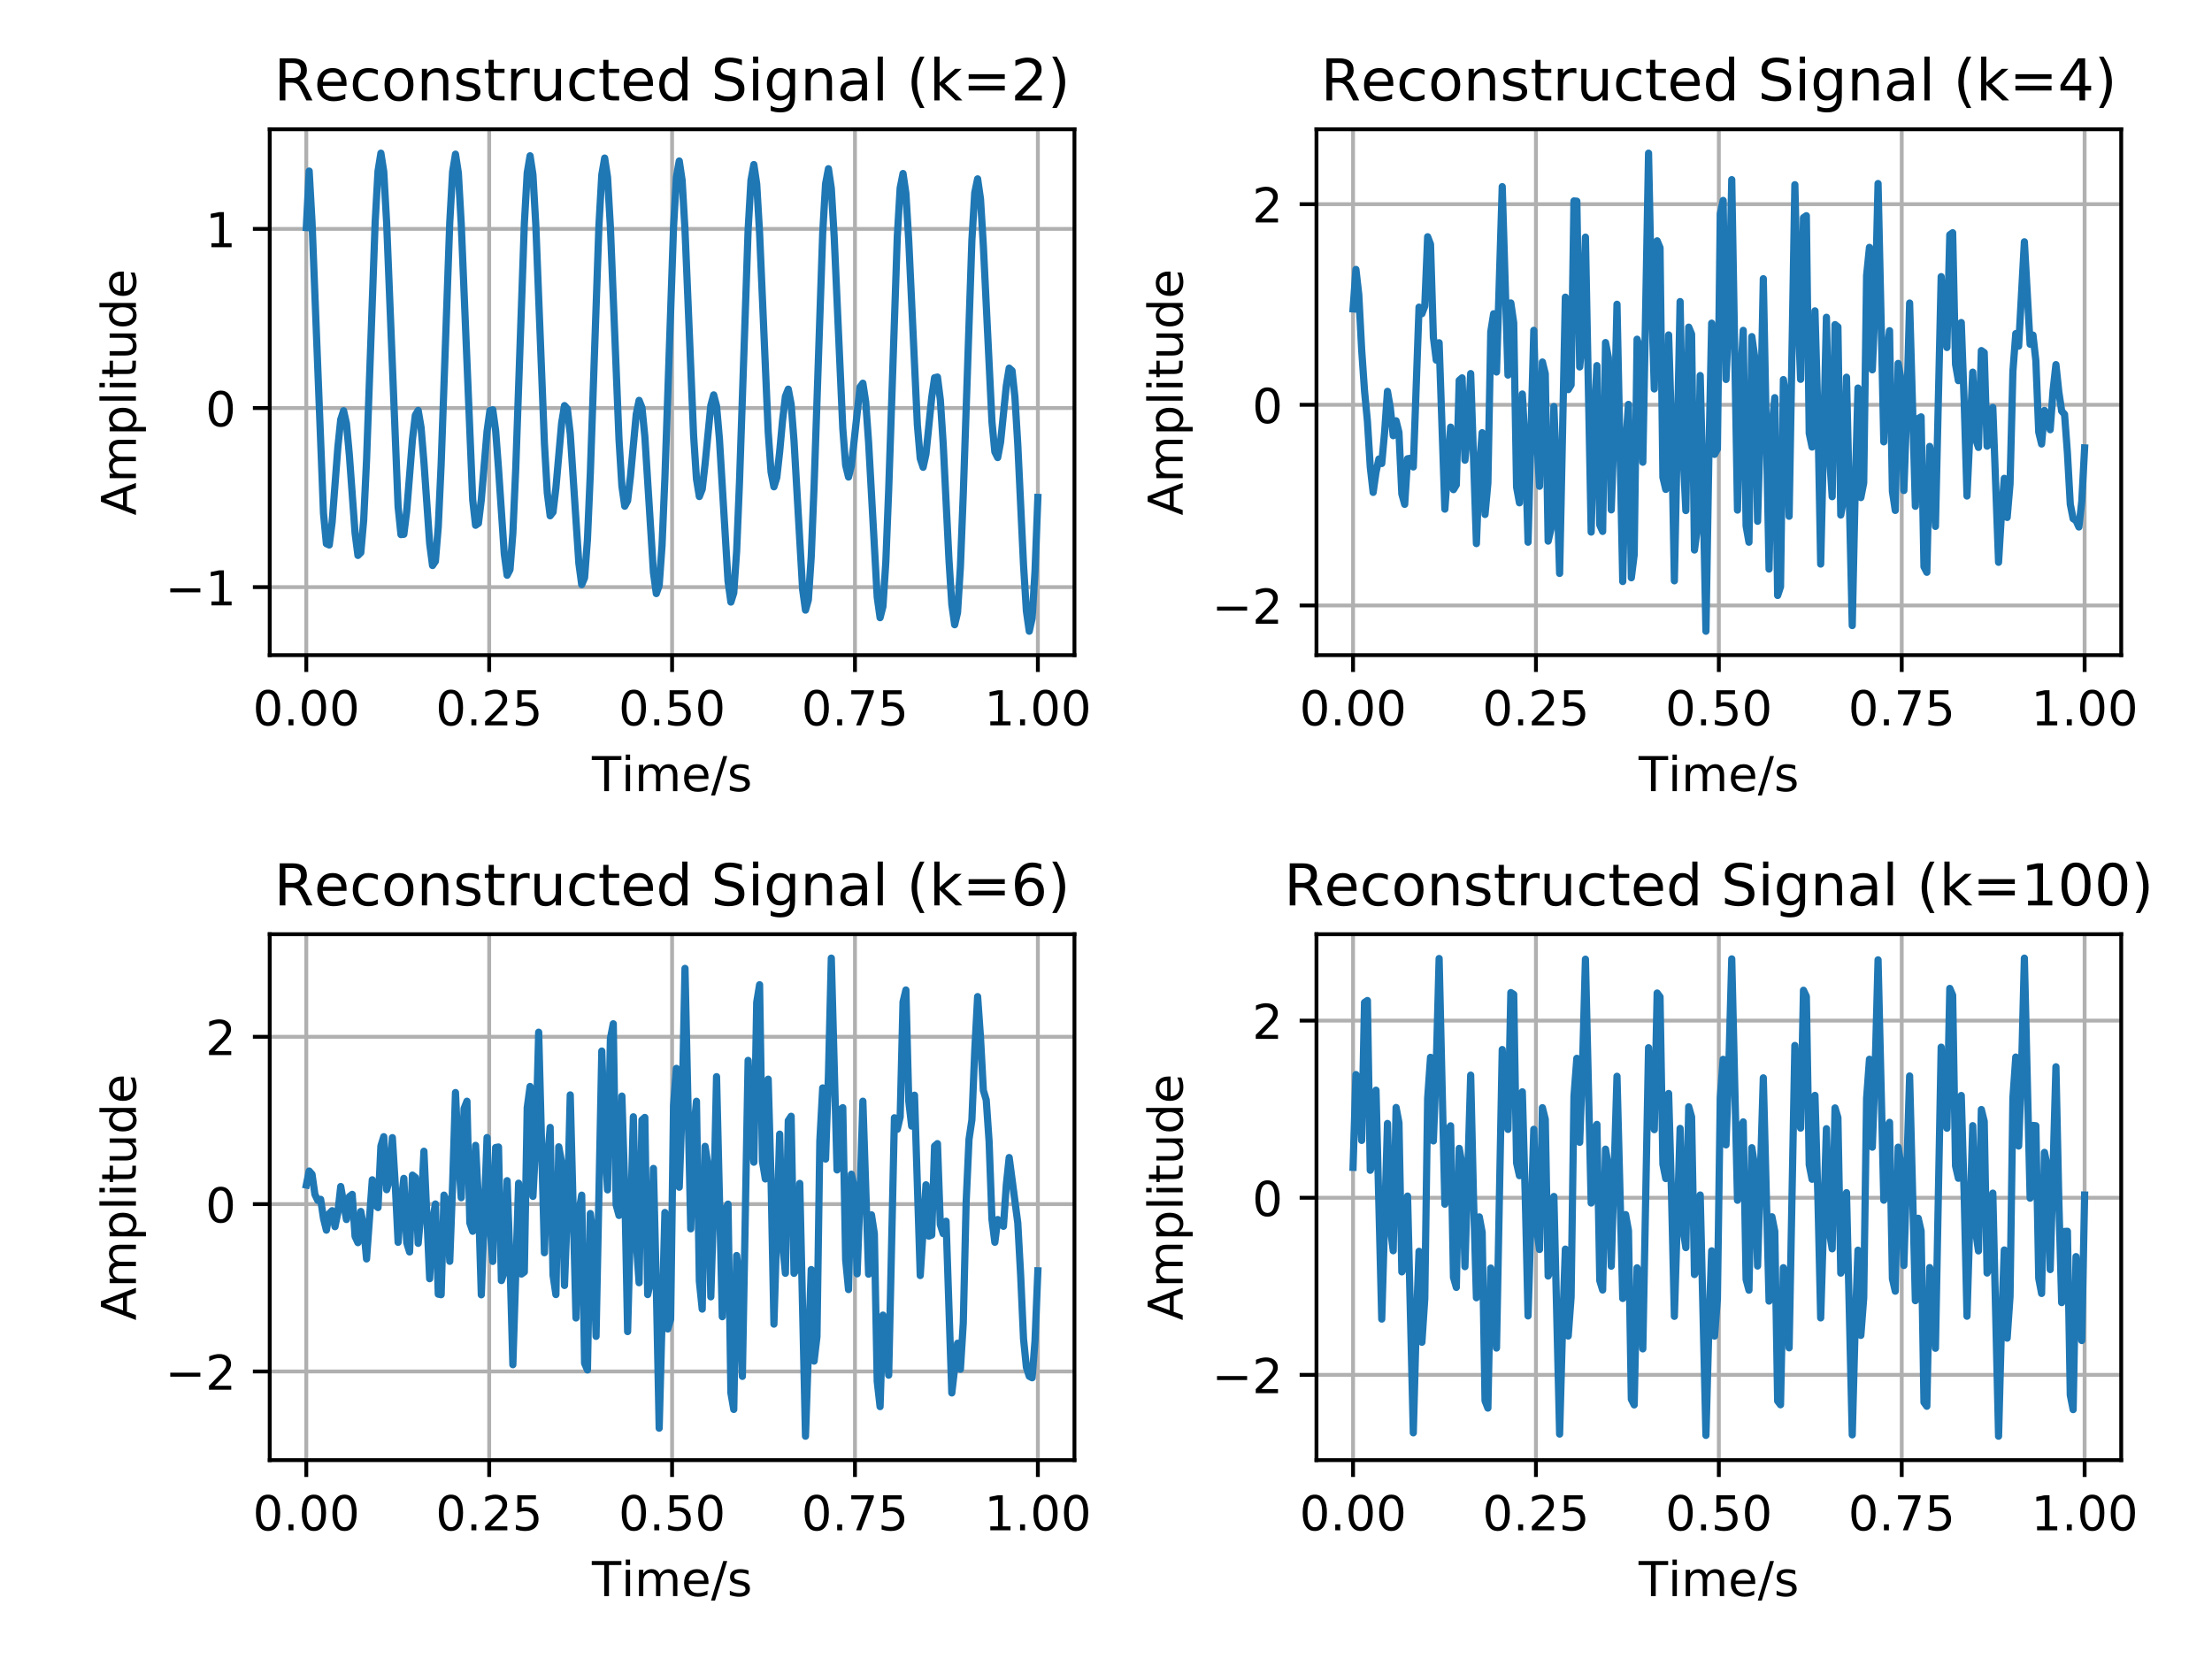 <?xml version="1.0" encoding="utf-8" standalone="no"?>
<!DOCTYPE svg PUBLIC "-//W3C//DTD SVG 1.1//EN"
  "http://www.w3.org/Graphics/SVG/1.1/DTD/svg11.dtd">
<!-- Created with matplotlib (http://matplotlib.org/) -->
<svg height="345pt" version="1.1" viewBox="0 0 460 345" width="460pt" xmlns="http://www.w3.org/2000/svg" xmlns:xlink="http://www.w3.org/1999/xlink">
 <defs>
  <style type="text/css">
*{stroke-linecap:butt;stroke-linejoin:round;}
  </style>
 </defs>
 <g id="figure_1">
  <g id="patch_1">
   <path d="M 0 345.6 
L 460.8 345.6 
L 460.8 0 
L 0 0 
z
" style="fill:#ffffff;"/>
  </g>
  <g id="axes_1">
   <g id="patch_2">
    <path d="M 56.09 136.24 
L 223.439 136.24 
L 223.439 26.88 
L 56.09 26.88 
z
" style="fill:#ffffff;"/>
   </g>
   <g id="matplotlib.axis_1">
    <g id="xtick_1">
     <g id="line2d_1">
      <path clip-path="url(#p975ee9dd1e)" d="M 63.697 136.24 
L 63.697 26.88 
" style="fill:none;stroke:#b0b0b0;stroke-linecap:square;stroke-width:0.8;"/>
     </g>
     <g id="line2d_2">
      <defs>
       <path d="M 0 0 
L 0 3.5 
" id="m644d1a3f29" style="stroke:#000000;stroke-width:0.8;"/>
      </defs>
      <g>
       <use style="stroke:#000000;stroke-width:0.8;" x="63.697" xlink:href="#m644d1a3f29" y="136.24"/>
      </g>
     </g>
     <g id="text_1">
      <!-- 0.00 -->
      <defs>
       <path d="M 31.781 66.406 
Q 24.172 66.406 20.328 58.906 
Q 16.5 51.422 16.5 36.375 
Q 16.5 21.391 20.328 13.891 
Q 24.172 6.391 31.781 6.391 
Q 39.453 6.391 43.281 13.891 
Q 47.125 21.391 47.125 36.375 
Q 47.125 51.422 43.281 58.906 
Q 39.453 66.406 31.781 66.406 
M 31.781 74.219 
Q 44.047 74.219 50.516 64.516 
Q 56.984 54.828 56.984 36.375 
Q 56.984 17.969 50.516 8.266 
Q 44.047 -1.422 31.781 -1.422 
Q 19.531 -1.422 13.062 8.266 
Q 6.594 17.969 6.594 36.375 
Q 6.594 54.828 13.062 64.516 
Q 19.531 74.219 31.781 74.219 
" id="DejaVuSans-30"/>
       <path d="M 10.688 12.406 
L 21 12.406 
L 21 0 
L 10.688 0 
z
" id="DejaVuSans-2e"/>
      </defs>
      <g transform="translate(52.564 150.838)scale(0.1 -0.1)">
       <use xlink:href="#DejaVuSans-30"/>
       <use x="63.623" xlink:href="#DejaVuSans-2e"/>
       <use x="95.41" xlink:href="#DejaVuSans-30"/>
       <use x="159.033" xlink:href="#DejaVuSans-30"/>
      </g>
     </g>
    </g>
    <g id="xtick_2">
     <g id="line2d_3">
      <path clip-path="url(#p975ee9dd1e)" d="M 101.731 136.24 
L 101.731 26.88 
" style="fill:none;stroke:#b0b0b0;stroke-linecap:square;stroke-width:0.8;"/>
     </g>
     <g id="line2d_4">
      <g>
       <use style="stroke:#000000;stroke-width:0.8;" x="101.731" xlink:href="#m644d1a3f29" y="136.24"/>
      </g>
     </g>
     <g id="text_2">
      <!-- 0.25 -->
      <defs>
       <path d="M 19.188 8.297 
L 53.609 8.297 
L 53.609 0 
L 7.328 0 
L 7.328 8.297 
Q 12.938 14.109 22.625 23.891 
Q 32.328 33.688 34.812 36.531 
Q 39.547 41.844 41.422 45.531 
Q 43.312 49.219 43.312 52.781 
Q 43.312 58.594 39.234 62.25 
Q 35.156 65.922 28.609 65.922 
Q 23.969 65.922 18.812 64.312 
Q 13.672 62.703 7.812 59.422 
L 7.812 69.391 
Q 13.766 71.781 18.938 73 
Q 24.125 74.219 28.422 74.219 
Q 39.75 74.219 46.484 68.547 
Q 53.219 62.891 53.219 53.422 
Q 53.219 48.922 51.531 44.891 
Q 49.859 40.875 45.406 35.406 
Q 44.188 33.984 37.641 27.219 
Q 31.109 20.453 19.188 8.297 
" id="DejaVuSans-32"/>
       <path d="M 10.797 72.906 
L 49.516 72.906 
L 49.516 64.594 
L 19.828 64.594 
L 19.828 46.734 
Q 21.969 47.469 24.109 47.828 
Q 26.266 48.188 28.422 48.188 
Q 40.625 48.188 47.75 41.5 
Q 54.891 34.812 54.891 23.391 
Q 54.891 11.625 47.562 5.094 
Q 40.234 -1.422 26.906 -1.422 
Q 22.312 -1.422 17.547 -0.641 
Q 12.797 0.141 7.719 1.703 
L 7.719 11.625 
Q 12.109 9.234 16.797 8.062 
Q 21.484 6.891 26.703 6.891 
Q 35.156 6.891 40.078 11.328 
Q 45.016 15.766 45.016 23.391 
Q 45.016 31 40.078 35.438 
Q 35.156 39.891 26.703 39.891 
Q 22.75 39.891 18.812 39.016 
Q 14.891 38.141 10.797 36.281 
z
" id="DejaVuSans-35"/>
      </defs>
      <g transform="translate(90.598 150.838)scale(0.1 -0.1)">
       <use xlink:href="#DejaVuSans-30"/>
       <use x="63.623" xlink:href="#DejaVuSans-2e"/>
       <use x="95.41" xlink:href="#DejaVuSans-32"/>
       <use x="159.033" xlink:href="#DejaVuSans-35"/>
      </g>
     </g>
    </g>
    <g id="xtick_3">
     <g id="line2d_5">
      <path clip-path="url(#p975ee9dd1e)" d="M 139.764 136.24 
L 139.764 26.88 
" style="fill:none;stroke:#b0b0b0;stroke-linecap:square;stroke-width:0.8;"/>
     </g>
     <g id="line2d_6">
      <g>
       <use style="stroke:#000000;stroke-width:0.8;" x="139.764" xlink:href="#m644d1a3f29" y="136.24"/>
      </g>
     </g>
     <g id="text_3">
      <!-- 0.50 -->
      <g transform="translate(128.631 150.838)scale(0.1 -0.1)">
       <use xlink:href="#DejaVuSans-30"/>
       <use x="63.623" xlink:href="#DejaVuSans-2e"/>
       <use x="95.41" xlink:href="#DejaVuSans-35"/>
       <use x="159.033" xlink:href="#DejaVuSans-30"/>
      </g>
     </g>
    </g>
    <g id="xtick_4">
     <g id="line2d_7">
      <path clip-path="url(#p975ee9dd1e)" d="M 177.798 136.24 
L 177.798 26.88 
" style="fill:none;stroke:#b0b0b0;stroke-linecap:square;stroke-width:0.8;"/>
     </g>
     <g id="line2d_8">
      <g>
       <use style="stroke:#000000;stroke-width:0.8;" x="177.798" xlink:href="#m644d1a3f29" y="136.24"/>
      </g>
     </g>
     <g id="text_4">
      <!-- 0.75 -->
      <defs>
       <path d="M 8.203 72.906 
L 55.078 72.906 
L 55.078 68.703 
L 28.609 0 
L 18.312 0 
L 43.219 64.594 
L 8.203 64.594 
z
" id="DejaVuSans-37"/>
      </defs>
      <g transform="translate(166.665 150.838)scale(0.1 -0.1)">
       <use xlink:href="#DejaVuSans-30"/>
       <use x="63.623" xlink:href="#DejaVuSans-2e"/>
       <use x="95.41" xlink:href="#DejaVuSans-37"/>
       <use x="159.033" xlink:href="#DejaVuSans-35"/>
      </g>
     </g>
    </g>
    <g id="xtick_5">
     <g id="line2d_9">
      <path clip-path="url(#p975ee9dd1e)" d="M 215.832 136.24 
L 215.832 26.88 
" style="fill:none;stroke:#b0b0b0;stroke-linecap:square;stroke-width:0.8;"/>
     </g>
     <g id="line2d_10">
      <g>
       <use style="stroke:#000000;stroke-width:0.8;" x="215.832" xlink:href="#m644d1a3f29" y="136.24"/>
      </g>
     </g>
     <g id="text_5">
      <!-- 1.00 -->
      <defs>
       <path d="M 12.406 8.297 
L 28.516 8.297 
L 28.516 63.922 
L 10.984 60.406 
L 10.984 69.391 
L 28.422 72.906 
L 38.281 72.906 
L 38.281 8.297 
L 54.391 8.297 
L 54.391 0 
L 12.406 0 
z
" id="DejaVuSans-31"/>
      </defs>
      <g transform="translate(204.699 150.838)scale(0.1 -0.1)">
       <use xlink:href="#DejaVuSans-31"/>
       <use x="63.623" xlink:href="#DejaVuSans-2e"/>
       <use x="95.41" xlink:href="#DejaVuSans-30"/>
       <use x="159.033" xlink:href="#DejaVuSans-30"/>
      </g>
     </g>
    </g>
    <g id="text_6">
     <!-- Time/s -->
     <defs>
      <path d="M -0.297 72.906 
L 61.375 72.906 
L 61.375 64.594 
L 35.5 64.594 
L 35.5 0 
L 25.594 0 
L 25.594 64.594 
L -0.297 64.594 
z
" id="DejaVuSans-54"/>
      <path d="M 9.422 54.688 
L 18.406 54.688 
L 18.406 0 
L 9.422 0 
z
M 9.422 75.984 
L 18.406 75.984 
L 18.406 64.594 
L 9.422 64.594 
z
" id="DejaVuSans-69"/>
      <path d="M 52 44.188 
Q 55.375 50.25 60.062 53.125 
Q 64.75 56 71.094 56 
Q 79.641 56 84.281 50.016 
Q 88.922 44.047 88.922 33.016 
L 88.922 0 
L 79.891 0 
L 79.891 32.719 
Q 79.891 40.578 77.094 44.375 
Q 74.312 48.188 68.609 48.188 
Q 61.625 48.188 57.562 43.547 
Q 53.516 38.922 53.516 30.906 
L 53.516 0 
L 44.484 0 
L 44.484 32.719 
Q 44.484 40.625 41.703 44.406 
Q 38.922 48.188 33.109 48.188 
Q 26.219 48.188 22.156 43.531 
Q 18.109 38.875 18.109 30.906 
L 18.109 0 
L 9.078 0 
L 9.078 54.688 
L 18.109 54.688 
L 18.109 46.188 
Q 21.188 51.219 25.484 53.609 
Q 29.781 56 35.688 56 
Q 41.656 56 45.828 52.969 
Q 50 49.953 52 44.188 
" id="DejaVuSans-6d"/>
      <path d="M 56.203 29.594 
L 56.203 25.203 
L 14.891 25.203 
Q 15.484 15.922 20.484 11.062 
Q 25.484 6.203 34.422 6.203 
Q 39.594 6.203 44.453 7.469 
Q 49.312 8.734 54.109 11.281 
L 54.109 2.781 
Q 49.266 0.734 44.188 -0.344 
Q 39.109 -1.422 33.891 -1.422 
Q 20.797 -1.422 13.156 6.188 
Q 5.516 13.812 5.516 26.812 
Q 5.516 40.234 12.766 48.109 
Q 20.016 56 32.328 56 
Q 43.359 56 49.781 48.891 
Q 56.203 41.797 56.203 29.594 
M 47.219 32.234 
Q 47.125 39.594 43.094 43.984 
Q 39.062 48.391 32.422 48.391 
Q 24.906 48.391 20.391 44.141 
Q 15.875 39.891 15.188 32.172 
z
" id="DejaVuSans-65"/>
      <path d="M 25.391 72.906 
L 33.688 72.906 
L 8.297 -9.281 
L 0 -9.281 
z
" id="DejaVuSans-2f"/>
      <path d="M 44.281 53.078 
L 44.281 44.578 
Q 40.484 46.531 36.375 47.5 
Q 32.281 48.484 27.875 48.484 
Q 21.188 48.484 17.844 46.438 
Q 14.5 44.391 14.5 40.281 
Q 14.5 37.156 16.891 35.375 
Q 19.281 33.594 26.516 31.984 
L 29.594 31.297 
Q 39.156 29.25 43.188 25.516 
Q 47.219 21.781 47.219 15.094 
Q 47.219 7.469 41.188 3.016 
Q 35.156 -1.422 24.609 -1.422 
Q 20.219 -1.422 15.453 -0.562 
Q 10.688 0.297 5.422 2 
L 5.422 11.281 
Q 10.406 8.688 15.234 7.391 
Q 20.062 6.109 24.812 6.109 
Q 31.156 6.109 34.562 8.281 
Q 37.984 10.453 37.984 14.406 
Q 37.984 18.062 35.516 20.016 
Q 33.062 21.969 24.703 23.781 
L 21.578 24.516 
Q 13.234 26.266 9.516 29.906 
Q 5.812 33.547 5.812 39.891 
Q 5.812 47.609 11.281 51.797 
Q 16.75 56 26.812 56 
Q 31.781 56 36.172 55.266 
Q 40.578 54.547 44.281 53.078 
" id="DejaVuSans-73"/>
     </defs>
     <g transform="translate(123.088 164.517)scale(0.1 -0.1)">
      <use xlink:href="#DejaVuSans-54"/>
      <use x="61.037" xlink:href="#DejaVuSans-69"/>
      <use x="88.82" xlink:href="#DejaVuSans-6d"/>
      <use x="186.232" xlink:href="#DejaVuSans-65"/>
      <use x="247.756" xlink:href="#DejaVuSans-2f"/>
      <use x="281.447" xlink:href="#DejaVuSans-73"/>
     </g>
    </g>
   </g>
   <g id="matplotlib.axis_2">
    <g id="ytick_1">
     <g id="line2d_11">
      <path clip-path="url(#p975ee9dd1e)" d="M 56.09 122.098 
L 223.439 122.098 
" style="fill:none;stroke:#b0b0b0;stroke-linecap:square;stroke-width:0.8;"/>
     </g>
     <g id="line2d_12">
      <defs>
       <path d="M 0 0 
L -3.5 0 
" id="m5b5aa343d7" style="stroke:#000000;stroke-width:0.8;"/>
      </defs>
      <g>
       <use style="stroke:#000000;stroke-width:0.8;" x="56.09" xlink:href="#m5b5aa343d7" y="122.098"/>
      </g>
     </g>
     <g id="text_7">
      <!-- −1 -->
      <defs>
       <path d="M 10.594 35.5 
L 73.188 35.5 
L 73.188 27.203 
L 10.594 27.203 
z
" id="DejaVuSans-2212"/>
      </defs>
      <g transform="translate(34.348 125.897)scale(0.1 -0.1)">
       <use xlink:href="#DejaVuSans-2212"/>
       <use x="83.789" xlink:href="#DejaVuSans-31"/>
      </g>
     </g>
    </g>
    <g id="ytick_2">
     <g id="line2d_13">
      <path clip-path="url(#p975ee9dd1e)" d="M 56.09 84.851 
L 223.439 84.851 
" style="fill:none;stroke:#b0b0b0;stroke-linecap:square;stroke-width:0.8;"/>
     </g>
     <g id="line2d_14">
      <g>
       <use style="stroke:#000000;stroke-width:0.8;" x="56.09" xlink:href="#m5b5aa343d7" y="84.851"/>
      </g>
     </g>
     <g id="text_8">
      <!-- 0 -->
      <g transform="translate(42.727 88.651)scale(0.1 -0.1)">
       <use xlink:href="#DejaVuSans-30"/>
      </g>
     </g>
    </g>
    <g id="ytick_3">
     <g id="line2d_15">
      <path clip-path="url(#p975ee9dd1e)" d="M 56.09 47.605 
L 223.439 47.605 
" style="fill:none;stroke:#b0b0b0;stroke-linecap:square;stroke-width:0.8;"/>
     </g>
     <g id="line2d_16">
      <g>
       <use style="stroke:#000000;stroke-width:0.8;" x="56.09" xlink:href="#m5b5aa343d7" y="47.605"/>
      </g>
     </g>
     <g id="text_9">
      <!-- 1 -->
      <g transform="translate(42.727 51.404)scale(0.1 -0.1)">
       <use xlink:href="#DejaVuSans-31"/>
      </g>
     </g>
    </g>
    <g id="text_10">
     <!-- Amplitude -->
     <defs>
      <path d="M 34.188 63.188 
L 20.797 26.906 
L 47.609 26.906 
z
M 28.609 72.906 
L 39.797 72.906 
L 67.578 0 
L 57.328 0 
L 50.688 18.703 
L 17.828 18.703 
L 11.188 0 
L 0.781 0 
z
" id="DejaVuSans-41"/>
      <path d="M 18.109 8.203 
L 18.109 -20.797 
L 9.078 -20.797 
L 9.078 54.688 
L 18.109 54.688 
L 18.109 46.391 
Q 20.953 51.266 25.266 53.625 
Q 29.594 56 35.594 56 
Q 45.562 56 51.781 48.094 
Q 58.016 40.188 58.016 27.297 
Q 58.016 14.406 51.781 6.484 
Q 45.562 -1.422 35.594 -1.422 
Q 29.594 -1.422 25.266 0.953 
Q 20.953 3.328 18.109 8.203 
M 48.688 27.297 
Q 48.688 37.203 44.609 42.844 
Q 40.531 48.484 33.406 48.484 
Q 26.266 48.484 22.188 42.844 
Q 18.109 37.203 18.109 27.297 
Q 18.109 17.391 22.188 11.75 
Q 26.266 6.109 33.406 6.109 
Q 40.531 6.109 44.609 11.75 
Q 48.688 17.391 48.688 27.297 
" id="DejaVuSans-70"/>
      <path d="M 9.422 75.984 
L 18.406 75.984 
L 18.406 0 
L 9.422 0 
z
" id="DejaVuSans-6c"/>
      <path d="M 18.312 70.219 
L 18.312 54.688 
L 36.812 54.688 
L 36.812 47.703 
L 18.312 47.703 
L 18.312 18.016 
Q 18.312 11.328 20.141 9.422 
Q 21.969 7.516 27.594 7.516 
L 36.812 7.516 
L 36.812 0 
L 27.594 0 
Q 17.188 0 13.234 3.875 
Q 9.281 7.766 9.281 18.016 
L 9.281 47.703 
L 2.688 47.703 
L 2.688 54.688 
L 9.281 54.688 
L 9.281 70.219 
z
" id="DejaVuSans-74"/>
      <path d="M 8.5 21.578 
L 8.5 54.688 
L 17.484 54.688 
L 17.484 21.922 
Q 17.484 14.156 20.5 10.266 
Q 23.531 6.391 29.594 6.391 
Q 36.859 6.391 41.078 11.031 
Q 45.312 15.672 45.312 23.688 
L 45.312 54.688 
L 54.297 54.688 
L 54.297 0 
L 45.312 0 
L 45.312 8.406 
Q 42.047 3.422 37.719 1 
Q 33.406 -1.422 27.688 -1.422 
Q 18.266 -1.422 13.375 4.438 
Q 8.5 10.297 8.5 21.578 
M 31.109 56 
z
" id="DejaVuSans-75"/>
      <path d="M 45.406 46.391 
L 45.406 75.984 
L 54.391 75.984 
L 54.391 0 
L 45.406 0 
L 45.406 8.203 
Q 42.578 3.328 38.25 0.953 
Q 33.938 -1.422 27.875 -1.422 
Q 17.969 -1.422 11.734 6.484 
Q 5.516 14.406 5.516 27.297 
Q 5.516 40.188 11.734 48.094 
Q 17.969 56 27.875 56 
Q 33.938 56 38.25 53.625 
Q 42.578 51.266 45.406 46.391 
M 14.797 27.297 
Q 14.797 17.391 18.875 11.75 
Q 22.953 6.109 30.078 6.109 
Q 37.203 6.109 41.297 11.75 
Q 45.406 17.391 45.406 27.297 
Q 45.406 37.203 41.297 42.844 
Q 37.203 48.484 30.078 48.484 
Q 22.953 48.484 18.875 42.844 
Q 14.797 37.203 14.797 27.297 
" id="DejaVuSans-64"/>
     </defs>
     <g transform="translate(28.268 107.183)rotate(-90)scale(0.1 -0.1)">
      <use xlink:href="#DejaVuSans-41"/>
      <use x="68.408" xlink:href="#DejaVuSans-6d"/>
      <use x="165.82" xlink:href="#DejaVuSans-70"/>
      <use x="229.297" xlink:href="#DejaVuSans-6c"/>
      <use x="257.08" xlink:href="#DejaVuSans-69"/>
      <use x="284.863" xlink:href="#DejaVuSans-74"/>
      <use x="324.072" xlink:href="#DejaVuSans-75"/>
      <use x="387.451" xlink:href="#DejaVuSans-64"/>
      <use x="450.928" xlink:href="#DejaVuSans-65"/>
     </g>
    </g>
   </g>
   <g id="line2d_17">
    <path clip-path="url(#p975ee9dd1e)" d="M 63.697 47.326 
L 64.293 35.571 
L 64.89 46.196 
L 67.276 106.783 
L 67.873 113.069 
L 68.47 113.337 
L 69.066 108.608 
L 70.259 93.018 
L 70.856 87.249 
L 71.453 85.409 
L 72.049 88.089 
L 72.646 94.573 
L 73.839 110.855 
L 74.436 115.504 
L 75.032 114.922 
L 75.629 108.179 
L 76.226 95.719 
L 78.015 46.211 
L 78.612 35.575 
L 79.209 31.851 
L 79.805 35.696 
L 80.402 46.29 
L 82.788 105.367 
L 83.385 111.17 
L 83.981 111.109 
L 84.578 106.294 
L 85.771 91.396 
L 86.368 86.343 
L 86.964 85.344 
L 87.561 88.862 
L 88.158 96.056 
L 89.351 113.028 
L 89.948 117.604 
L 90.544 116.724 
L 91.141 109.548 
L 91.737 96.624 
L 93.527 46.335 
L 94.124 35.708 
L 94.72 32.055 
L 95.317 35.952 
L 95.914 46.496 
L 98.3 103.935 
L 98.897 109.233 
L 99.493 108.828 
L 100.09 103.918 
L 101.283 89.711 
L 101.88 85.374 
L 102.476 85.213 
L 103.073 89.565 
L 103.669 97.464 
L 104.863 115.121 
L 105.459 119.63 
L 106.056 118.469 
L 106.653 110.884 
L 107.249 97.529 
L 109.039 46.563 
L 109.636 35.968 
L 110.232 32.396 
L 110.829 36.338 
L 111.425 46.814 
L 113.215 92.199 
L 113.812 102.493 
L 114.408 107.264 
L 115.005 106.501 
L 115.602 101.488 
L 116.795 87.967 
L 117.391 84.345 
L 117.988 85.019 
L 118.585 90.198 
L 120.375 117.127 
L 120.971 121.577 
L 121.568 120.149 
L 122.164 112.182 
L 122.761 98.43 
L 124.551 46.895 
L 125.147 36.353 
L 125.744 32.87 
L 126.341 36.854 
L 126.937 47.245 
L 128.727 91.368 
L 129.324 101.048 
L 129.92 105.27 
L 130.517 104.134 
L 131.113 99.01 
L 132.307 86.169 
L 132.903 83.258 
L 133.5 84.761 
L 134.097 90.759 
L 135.886 119.043 
L 136.483 123.439 
L 137.08 121.76 
L 137.676 113.435 
L 138.273 99.32 
L 140.063 47.326 
L 140.659 36.861 
L 141.256 33.478 
L 141.852 37.499 
L 142.449 47.791 
L 144.239 90.565 
L 144.835 99.605 
L 145.432 103.258 
L 146.029 101.734 
L 146.625 96.491 
L 147.818 84.322 
L 148.415 82.118 
L 149.012 84.441 
L 149.608 91.247 
L 151.398 120.862 
L 151.995 125.209 
L 152.591 123.294 
L 153.188 114.639 
L 153.785 100.195 
L 155.574 47.854 
L 156.171 37.489 
L 156.768 34.217 
L 157.364 38.274 
L 157.961 48.45 
L 159.751 89.796 
L 160.347 98.17 
L 160.944 101.233 
L 161.54 99.309 
L 162.137 93.94 
L 162.734 87.467 
L 163.33 82.432 
L 163.927 80.926 
L 164.524 84.06 
L 165.12 91.662 
L 166.91 122.579 
L 167.507 126.882 
L 168.103 124.748 
L 168.7 115.788 
L 169.296 101.05 
L 171.086 48.475 
L 171.683 38.234 
L 172.279 35.085 
L 172.876 39.175 
L 173.473 49.223 
L 175.262 89.063 
L 175.859 96.748 
L 176.456 99.203 
L 177.052 96.866 
L 178.842 80.504 
L 179.439 79.689 
L 180.035 83.622 
L 180.632 92.004 
L 182.422 124.191 
L 183.018 128.453 
L 183.615 126.114 
L 184.212 116.875 
L 184.808 101.879 
L 186.598 49.184 
L 187.195 39.093 
L 187.791 36.08 
L 188.388 40.202 
L 188.984 50.108 
L 190.774 88.372 
L 191.371 95.344 
L 191.967 97.174 
L 192.564 94.412 
L 193.757 82.643 
L 194.354 78.543 
L 194.951 78.409 
L 195.547 83.127 
L 196.144 92.274 
L 197.337 116.275 
L 197.934 125.693 
L 198.53 129.917 
L 199.127 127.388 
L 199.723 117.897 
L 200.32 102.677 
L 202.11 49.979 
L 202.706 40.062 
L 203.303 37.197 
L 203.9 41.352 
L 204.496 51.105 
L 206.286 87.724 
L 206.883 93.964 
L 207.479 95.153 
L 208.076 91.955 
L 209.269 80.201 
L 209.866 76.556 
L 210.462 77.091 
L 211.059 82.578 
L 211.656 92.472 
L 212.849 117.49 
L 213.445 127.08 
L 214.042 131.269 
L 214.639 128.565 
L 215.235 118.848 
L 215.832 103.44 
L 215.832 103.44 
" style="fill:none;stroke:#1f77b4;stroke-linecap:square;stroke-width:1.5;"/>
   </g>
   <g id="patch_3">
    <path d="M 56.09 136.24 
L 56.09 26.88 
" style="fill:none;stroke:#000000;stroke-linecap:square;stroke-linejoin:miter;stroke-width:0.8;"/>
   </g>
   <g id="patch_4">
    <path d="M 223.439 136.24 
L 223.439 26.88 
" style="fill:none;stroke:#000000;stroke-linecap:square;stroke-linejoin:miter;stroke-width:0.8;"/>
   </g>
   <g id="patch_5">
    <path d="M 56.09 136.24 
L 223.439 136.24 
" style="fill:none;stroke:#000000;stroke-linecap:square;stroke-linejoin:miter;stroke-width:0.8;"/>
   </g>
   <g id="patch_6">
    <path d="M 56.09 26.88 
L 223.439 26.88 
" style="fill:none;stroke:#000000;stroke-linecap:square;stroke-linejoin:miter;stroke-width:0.8;"/>
   </g>
   <g id="text_11">
    <!-- Reconstructed Signal (k=2) -->
    <defs>
     <path d="M 44.391 34.188 
Q 47.562 33.109 50.562 29.594 
Q 53.562 26.078 56.594 19.922 
L 66.609 0 
L 56 0 
L 46.688 18.703 
Q 43.062 26.031 39.672 28.422 
Q 36.281 30.812 30.422 30.812 
L 19.672 30.812 
L 19.672 0 
L 9.812 0 
L 9.812 72.906 
L 32.078 72.906 
Q 44.578 72.906 50.734 67.672 
Q 56.891 62.453 56.891 51.906 
Q 56.891 45.016 53.688 40.469 
Q 50.484 35.938 44.391 34.188 
M 19.672 64.797 
L 19.672 38.922 
L 32.078 38.922 
Q 39.203 38.922 42.844 42.219 
Q 46.484 45.516 46.484 51.906 
Q 46.484 58.297 42.844 61.547 
Q 39.203 64.797 32.078 64.797 
z
" id="DejaVuSans-52"/>
     <path d="M 48.781 52.594 
L 48.781 44.188 
Q 44.969 46.297 41.141 47.344 
Q 37.312 48.391 33.406 48.391 
Q 24.656 48.391 19.812 42.844 
Q 14.984 37.312 14.984 27.297 
Q 14.984 17.281 19.812 11.734 
Q 24.656 6.203 33.406 6.203 
Q 37.312 6.203 41.141 7.25 
Q 44.969 8.297 48.781 10.406 
L 48.781 2.094 
Q 45.016 0.344 40.984 -0.531 
Q 36.969 -1.422 32.422 -1.422 
Q 20.062 -1.422 12.781 6.344 
Q 5.516 14.109 5.516 27.297 
Q 5.516 40.672 12.859 48.328 
Q 20.219 56 33.016 56 
Q 37.156 56 41.109 55.141 
Q 45.062 54.297 48.781 52.594 
" id="DejaVuSans-63"/>
     <path d="M 30.609 48.391 
Q 23.391 48.391 19.188 42.75 
Q 14.984 37.109 14.984 27.297 
Q 14.984 17.484 19.156 11.844 
Q 23.344 6.203 30.609 6.203 
Q 37.797 6.203 41.984 11.859 
Q 46.188 17.531 46.188 27.297 
Q 46.188 37.016 41.984 42.703 
Q 37.797 48.391 30.609 48.391 
M 30.609 56 
Q 42.328 56 49.016 48.375 
Q 55.719 40.766 55.719 27.297 
Q 55.719 13.875 49.016 6.219 
Q 42.328 -1.422 30.609 -1.422 
Q 18.844 -1.422 12.172 6.219 
Q 5.516 13.875 5.516 27.297 
Q 5.516 40.766 12.172 48.375 
Q 18.844 56 30.609 56 
" id="DejaVuSans-6f"/>
     <path d="M 54.891 33.016 
L 54.891 0 
L 45.906 0 
L 45.906 32.719 
Q 45.906 40.484 42.875 44.328 
Q 39.844 48.188 33.797 48.188 
Q 26.516 48.188 22.312 43.547 
Q 18.109 38.922 18.109 30.906 
L 18.109 0 
L 9.078 0 
L 9.078 54.688 
L 18.109 54.688 
L 18.109 46.188 
Q 21.344 51.125 25.703 53.562 
Q 30.078 56 35.797 56 
Q 45.219 56 50.047 50.172 
Q 54.891 44.344 54.891 33.016 
" id="DejaVuSans-6e"/>
     <path d="M 41.109 46.297 
Q 39.594 47.172 37.812 47.578 
Q 36.031 48 33.891 48 
Q 26.266 48 22.188 43.047 
Q 18.109 38.094 18.109 28.812 
L 18.109 0 
L 9.078 0 
L 9.078 54.688 
L 18.109 54.688 
L 18.109 46.188 
Q 20.953 51.172 25.484 53.578 
Q 30.031 56 36.531 56 
Q 37.453 56 38.578 55.875 
Q 39.703 55.766 41.062 55.516 
z
" id="DejaVuSans-72"/>
     <path id="DejaVuSans-20"/>
     <path d="M 53.516 70.516 
L 53.516 60.891 
Q 47.906 63.578 42.922 64.891 
Q 37.938 66.219 33.297 66.219 
Q 25.25 66.219 20.875 63.094 
Q 16.5 59.969 16.5 54.203 
Q 16.5 49.359 19.406 46.891 
Q 22.312 44.438 30.422 42.922 
L 36.375 41.703 
Q 47.406 39.594 52.656 34.297 
Q 57.906 29 57.906 20.125 
Q 57.906 9.516 50.797 4.047 
Q 43.703 -1.422 29.984 -1.422 
Q 24.812 -1.422 18.969 -0.25 
Q 13.141 0.922 6.891 3.219 
L 6.891 13.375 
Q 12.891 10.016 18.656 8.297 
Q 24.422 6.594 29.984 6.594 
Q 38.422 6.594 43.016 9.906 
Q 47.609 13.234 47.609 19.391 
Q 47.609 24.75 44.312 27.781 
Q 41.016 30.812 33.5 32.328 
L 27.484 33.5 
Q 16.453 35.688 11.516 40.375 
Q 6.594 45.062 6.594 53.422 
Q 6.594 63.094 13.406 68.656 
Q 20.219 74.219 32.172 74.219 
Q 37.312 74.219 42.625 73.281 
Q 47.953 72.359 53.516 70.516 
" id="DejaVuSans-53"/>
     <path d="M 45.406 27.984 
Q 45.406 37.75 41.375 43.109 
Q 37.359 48.484 30.078 48.484 
Q 22.859 48.484 18.828 43.109 
Q 14.797 37.75 14.797 27.984 
Q 14.797 18.266 18.828 12.891 
Q 22.859 7.516 30.078 7.516 
Q 37.359 7.516 41.375 12.891 
Q 45.406 18.266 45.406 27.984 
M 54.391 6.781 
Q 54.391 -7.172 48.188 -13.984 
Q 42 -20.797 29.203 -20.797 
Q 24.469 -20.797 20.266 -20.094 
Q 16.062 -19.391 12.109 -17.922 
L 12.109 -9.188 
Q 16.062 -11.328 19.922 -12.344 
Q 23.781 -13.375 27.781 -13.375 
Q 36.625 -13.375 41.016 -8.766 
Q 45.406 -4.156 45.406 5.172 
L 45.406 9.625 
Q 42.625 4.781 38.281 2.391 
Q 33.938 0 27.875 0 
Q 17.828 0 11.672 7.656 
Q 5.516 15.328 5.516 27.984 
Q 5.516 40.672 11.672 48.328 
Q 17.828 56 27.875 56 
Q 33.938 56 38.281 53.609 
Q 42.625 51.219 45.406 46.391 
L 45.406 54.688 
L 54.391 54.688 
z
" id="DejaVuSans-67"/>
     <path d="M 34.281 27.484 
Q 23.391 27.484 19.188 25 
Q 14.984 22.516 14.984 16.5 
Q 14.984 11.719 18.141 8.906 
Q 21.297 6.109 26.703 6.109 
Q 34.188 6.109 38.703 11.406 
Q 43.219 16.703 43.219 25.484 
L 43.219 27.484 
z
M 52.203 31.203 
L 52.203 0 
L 43.219 0 
L 43.219 8.297 
Q 40.141 3.328 35.547 0.953 
Q 30.953 -1.422 24.312 -1.422 
Q 15.922 -1.422 10.953 3.297 
Q 6 8.016 6 15.922 
Q 6 25.141 12.172 29.828 
Q 18.359 34.516 30.609 34.516 
L 43.219 34.516 
L 43.219 35.406 
Q 43.219 41.609 39.141 45 
Q 35.062 48.391 27.688 48.391 
Q 23 48.391 18.547 47.266 
Q 14.109 46.141 10.016 43.891 
L 10.016 52.203 
Q 14.938 54.109 19.578 55.047 
Q 24.219 56 28.609 56 
Q 40.484 56 46.344 49.844 
Q 52.203 43.703 52.203 31.203 
" id="DejaVuSans-61"/>
     <path d="M 31 75.875 
Q 24.469 64.656 21.281 53.656 
Q 18.109 42.672 18.109 31.391 
Q 18.109 20.125 21.312 9.062 
Q 24.516 -2 31 -13.188 
L 23.188 -13.188 
Q 15.875 -1.703 12.234 9.375 
Q 8.594 20.453 8.594 31.391 
Q 8.594 42.281 12.203 53.312 
Q 15.828 64.359 23.188 75.875 
z
" id="DejaVuSans-28"/>
     <path d="M 9.078 75.984 
L 18.109 75.984 
L 18.109 31.109 
L 44.922 54.688 
L 56.391 54.688 
L 27.391 29.109 
L 57.625 0 
L 45.906 0 
L 18.109 26.703 
L 18.109 0 
L 9.078 0 
z
" id="DejaVuSans-6b"/>
     <path d="M 10.594 45.406 
L 73.188 45.406 
L 73.188 37.203 
L 10.594 37.203 
z
M 10.594 25.484 
L 73.188 25.484 
L 73.188 17.188 
L 10.594 17.188 
z
" id="DejaVuSans-3d"/>
     <path d="M 8.016 75.875 
L 15.828 75.875 
Q 23.141 64.359 26.781 53.312 
Q 30.422 42.281 30.422 31.391 
Q 30.422 20.453 26.781 9.375 
Q 23.141 -1.703 15.828 -13.188 
L 8.016 -13.188 
Q 14.5 -2 17.703 9.062 
Q 20.906 20.125 20.906 31.391 
Q 20.906 42.672 17.703 53.656 
Q 14.5 64.656 8.016 75.875 
" id="DejaVuSans-29"/>
    </defs>
    <g transform="translate(56.989 20.88)scale(0.12 -0.12)">
     <use xlink:href="#DejaVuSans-52"/>
     <use x="69.42" xlink:href="#DejaVuSans-65"/>
     <use x="130.943" xlink:href="#DejaVuSans-63"/>
     <use x="185.924" xlink:href="#DejaVuSans-6f"/>
     <use x="247.105" xlink:href="#DejaVuSans-6e"/>
     <use x="310.484" xlink:href="#DejaVuSans-73"/>
     <use x="362.584" xlink:href="#DejaVuSans-74"/>
     <use x="401.793" xlink:href="#DejaVuSans-72"/>
     <use x="442.906" xlink:href="#DejaVuSans-75"/>
     <use x="506.285" xlink:href="#DejaVuSans-63"/>
     <use x="561.266" xlink:href="#DejaVuSans-74"/>
     <use x="600.475" xlink:href="#DejaVuSans-65"/>
     <use x="661.998" xlink:href="#DejaVuSans-64"/>
     <use x="725.475" xlink:href="#DejaVuSans-20"/>
     <use x="757.262" xlink:href="#DejaVuSans-53"/>
     <use x="820.738" xlink:href="#DejaVuSans-69"/>
     <use x="848.521" xlink:href="#DejaVuSans-67"/>
     <use x="911.998" xlink:href="#DejaVuSans-6e"/>
     <use x="975.377" xlink:href="#DejaVuSans-61"/>
     <use x="1036.656" xlink:href="#DejaVuSans-6c"/>
     <use x="1064.439" xlink:href="#DejaVuSans-20"/>
     <use x="1096.227" xlink:href="#DejaVuSans-28"/>
     <use x="1135.24" xlink:href="#DejaVuSans-6b"/>
     <use x="1193.15" xlink:href="#DejaVuSans-3d"/>
     <use x="1276.939" xlink:href="#DejaVuSans-32"/>
     <use x="1340.562" xlink:href="#DejaVuSans-29"/>
    </g>
   </g>
  </g>
  <g id="axes_2">
   <g id="patch_7">
    <path d="M 273.77 136.24 
L 441.119 136.24 
L 441.119 26.88 
L 273.77 26.88 
z
" style="fill:#ffffff;"/>
   </g>
   <g id="matplotlib.axis_3">
    <g id="xtick_6">
     <g id="line2d_18">
      <path clip-path="url(#p3969971446)" d="M 281.377 136.24 
L 281.377 26.88 
" style="fill:none;stroke:#b0b0b0;stroke-linecap:square;stroke-width:0.8;"/>
     </g>
     <g id="line2d_19">
      <g>
       <use style="stroke:#000000;stroke-width:0.8;" x="281.377" xlink:href="#m644d1a3f29" y="136.24"/>
      </g>
     </g>
     <g id="text_12">
      <!-- 0.00 -->
      <g transform="translate(270.244 150.838)scale(0.1 -0.1)">
       <use xlink:href="#DejaVuSans-30"/>
       <use x="63.623" xlink:href="#DejaVuSans-2e"/>
       <use x="95.41" xlink:href="#DejaVuSans-30"/>
       <use x="159.033" xlink:href="#DejaVuSans-30"/>
      </g>
     </g>
    </g>
    <g id="xtick_7">
     <g id="line2d_20">
      <path clip-path="url(#p3969971446)" d="M 319.411 136.24 
L 319.411 26.88 
" style="fill:none;stroke:#b0b0b0;stroke-linecap:square;stroke-width:0.8;"/>
     </g>
     <g id="line2d_21">
      <g>
       <use style="stroke:#000000;stroke-width:0.8;" x="319.411" xlink:href="#m644d1a3f29" y="136.24"/>
      </g>
     </g>
     <g id="text_13">
      <!-- 0.25 -->
      <g transform="translate(308.278 150.838)scale(0.1 -0.1)">
       <use xlink:href="#DejaVuSans-30"/>
       <use x="63.623" xlink:href="#DejaVuSans-2e"/>
       <use x="95.41" xlink:href="#DejaVuSans-32"/>
       <use x="159.033" xlink:href="#DejaVuSans-35"/>
      </g>
     </g>
    </g>
    <g id="xtick_8">
     <g id="line2d_22">
      <path clip-path="url(#p3969971446)" d="M 357.444 136.24 
L 357.444 26.88 
" style="fill:none;stroke:#b0b0b0;stroke-linecap:square;stroke-width:0.8;"/>
     </g>
     <g id="line2d_23">
      <g>
       <use style="stroke:#000000;stroke-width:0.8;" x="357.444" xlink:href="#m644d1a3f29" y="136.24"/>
      </g>
     </g>
     <g id="text_14">
      <!-- 0.50 -->
      <g transform="translate(346.312 150.838)scale(0.1 -0.1)">
       <use xlink:href="#DejaVuSans-30"/>
       <use x="63.623" xlink:href="#DejaVuSans-2e"/>
       <use x="95.41" xlink:href="#DejaVuSans-35"/>
       <use x="159.033" xlink:href="#DejaVuSans-30"/>
      </g>
     </g>
    </g>
    <g id="xtick_9">
     <g id="line2d_24">
      <path clip-path="url(#p3969971446)" d="M 395.478 136.24 
L 395.478 26.88 
" style="fill:none;stroke:#b0b0b0;stroke-linecap:square;stroke-width:0.8;"/>
     </g>
     <g id="line2d_25">
      <g>
       <use style="stroke:#000000;stroke-width:0.8;" x="395.478" xlink:href="#m644d1a3f29" y="136.24"/>
      </g>
     </g>
     <g id="text_15">
      <!-- 0.75 -->
      <g transform="translate(384.345 150.838)scale(0.1 -0.1)">
       <use xlink:href="#DejaVuSans-30"/>
       <use x="63.623" xlink:href="#DejaVuSans-2e"/>
       <use x="95.41" xlink:href="#DejaVuSans-37"/>
       <use x="159.033" xlink:href="#DejaVuSans-35"/>
      </g>
     </g>
    </g>
    <g id="xtick_10">
     <g id="line2d_26">
      <path clip-path="url(#p3969971446)" d="M 433.512 136.24 
L 433.512 26.88 
" style="fill:none;stroke:#b0b0b0;stroke-linecap:square;stroke-width:0.8;"/>
     </g>
     <g id="line2d_27">
      <g>
       <use style="stroke:#000000;stroke-width:0.8;" x="433.512" xlink:href="#m644d1a3f29" y="136.24"/>
      </g>
     </g>
     <g id="text_16">
      <!-- 1.00 -->
      <g transform="translate(422.379 150.838)scale(0.1 -0.1)">
       <use xlink:href="#DejaVuSans-31"/>
       <use x="63.623" xlink:href="#DejaVuSans-2e"/>
       <use x="95.41" xlink:href="#DejaVuSans-30"/>
       <use x="159.033" xlink:href="#DejaVuSans-30"/>
      </g>
     </g>
    </g>
    <g id="text_17">
     <!-- Time/s -->
     <g transform="translate(340.768 164.517)scale(0.1 -0.1)">
      <use xlink:href="#DejaVuSans-54"/>
      <use x="61.037" xlink:href="#DejaVuSans-69"/>
      <use x="88.82" xlink:href="#DejaVuSans-6d"/>
      <use x="186.232" xlink:href="#DejaVuSans-65"/>
      <use x="247.756" xlink:href="#DejaVuSans-2f"/>
      <use x="281.447" xlink:href="#DejaVuSans-73"/>
     </g>
    </g>
   </g>
   <g id="matplotlib.axis_4">
    <g id="ytick_4">
     <g id="line2d_28">
      <path clip-path="url(#p3969971446)" d="M 273.77 125.907 
L 441.119 125.907 
" style="fill:none;stroke:#b0b0b0;stroke-linecap:square;stroke-width:0.8;"/>
     </g>
     <g id="line2d_29">
      <g>
       <use style="stroke:#000000;stroke-width:0.8;" x="273.77" xlink:href="#m5b5aa343d7" y="125.907"/>
      </g>
     </g>
     <g id="text_18">
      <!-- −2 -->
      <g transform="translate(252.028 129.707)scale(0.1 -0.1)">
       <use xlink:href="#DejaVuSans-2212"/>
       <use x="83.789" xlink:href="#DejaVuSans-32"/>
      </g>
     </g>
    </g>
    <g id="ytick_5">
     <g id="line2d_30">
      <path clip-path="url(#p3969971446)" d="M 273.77 84.182 
L 441.119 84.182 
" style="fill:none;stroke:#b0b0b0;stroke-linecap:square;stroke-width:0.8;"/>
     </g>
     <g id="line2d_31">
      <g>
       <use style="stroke:#000000;stroke-width:0.8;" x="273.77" xlink:href="#m5b5aa343d7" y="84.182"/>
      </g>
     </g>
     <g id="text_19">
      <!-- 0 -->
      <g transform="translate(260.408 87.981)scale(0.1 -0.1)">
       <use xlink:href="#DejaVuSans-30"/>
      </g>
     </g>
    </g>
    <g id="ytick_6">
     <g id="line2d_32">
      <path clip-path="url(#p3969971446)" d="M 273.77 42.457 
L 441.119 42.457 
" style="fill:none;stroke:#b0b0b0;stroke-linecap:square;stroke-width:0.8;"/>
     </g>
     <g id="line2d_33">
      <g>
       <use style="stroke:#000000;stroke-width:0.8;" x="273.77" xlink:href="#m5b5aa343d7" y="42.457"/>
      </g>
     </g>
     <g id="text_20">
      <!-- 2 -->
      <g transform="translate(260.408 46.256)scale(0.1 -0.1)">
       <use xlink:href="#DejaVuSans-32"/>
      </g>
     </g>
    </g>
    <g id="text_21">
     <!-- Amplitude -->
     <g transform="translate(245.948 107.183)rotate(-90)scale(0.1 -0.1)">
      <use xlink:href="#DejaVuSans-41"/>
      <use x="68.408" xlink:href="#DejaVuSans-6d"/>
      <use x="165.82" xlink:href="#DejaVuSans-70"/>
      <use x="229.297" xlink:href="#DejaVuSans-6c"/>
      <use x="257.08" xlink:href="#DejaVuSans-69"/>
      <use x="284.863" xlink:href="#DejaVuSans-74"/>
      <use x="324.072" xlink:href="#DejaVuSans-75"/>
      <use x="387.451" xlink:href="#DejaVuSans-64"/>
      <use x="450.928" xlink:href="#DejaVuSans-65"/>
     </g>
    </g>
   </g>
   <g id="line2d_34">
    <path clip-path="url(#p3969971446)" d="M 281.377 64.236 
L 281.973 56.026 
L 282.57 61.281 
L 283.167 72.704 
L 283.763 81.315 
L 284.36 87.546 
L 284.956 97.1 
L 285.553 102.398 
L 286.15 98.203 
L 286.746 95.457 
L 287.343 96.39 
L 287.94 89.834 
L 288.536 81.382 
L 289.133 84.857 
L 289.729 90.603 
L 290.326 87.507 
L 290.923 89.927 
L 291.519 102.711 
L 292.116 104.878 
L 292.712 95.399 
L 293.309 95.308 
L 293.906 97.11 
L 295.099 63.872 
L 295.695 65.244 
L 296.292 63.653 
L 296.889 49.23 
L 297.485 50.792 
L 298.082 70.156 
L 298.678 74.889 
L 299.275 71.278 
L 300.468 105.88 
L 301.661 88.825 
L 302.258 101.828 
L 302.855 100.821 
L 303.451 79.094 
L 304.048 78.581 
L 304.645 95.701 
L 305.241 89.582 
L 305.838 77.688 
L 307.031 113.047 
L 307.628 97.571 
L 308.224 89.983 
L 308.821 106.987 
L 309.417 100.461 
L 310.014 68.996 
L 310.611 65.245 
L 311.207 77.363 
L 312.4 38.813 
L 313.594 78 
L 314.19 62.998 
L 314.787 67.153 
L 315.383 101.284 
L 315.98 104.568 
L 316.577 81.936 
L 317.173 92.621 
L 317.77 112.759 
L 318.963 68.69 
L 319.56 90.646 
L 320.156 101.123 
L 320.753 75.281 
L 321.35 77.714 
L 321.946 112.535 
L 322.543 109.981 
L 323.139 84.536 
L 323.736 99.932 
L 324.333 119.245 
L 325.526 61.792 
L 326.122 81.026 
L 326.719 80.051 
L 327.316 41.784 
L 327.912 41.839 
L 328.509 76.308 
L 329.105 70.071 
L 329.702 49.313 
L 330.895 110.652 
L 331.492 87.683 
L 332.089 76.027 
L 332.685 109.192 
L 333.282 110.51 
L 333.878 71.235 
L 334.475 74.362 
L 335.072 106.031 
L 335.668 89.14 
L 336.265 63.274 
L 337.458 120.931 
L 338.055 92.537 
L 338.651 84.1 
L 339.248 120.153 
L 339.844 115.346 
L 340.441 70.541 
L 341.038 72.553 
L 341.634 96.121 
L 342.827 31.851 
L 343.424 60.793 
L 344.021 80.886 
L 344.617 50.081 
L 345.214 51.526 
L 345.81 99.255 
L 346.407 101.772 
L 347.004 69.65 
L 347.6 88.869 
L 348.197 120.786 
L 349.39 62.713 
L 349.987 93.949 
L 350.583 106.178 
L 351.18 68.03 
L 351.777 69.477 
L 352.373 114.379 
L 352.97 109.878 
L 353.566 78.09 
L 354.163 102.133 
L 354.76 131.269 
L 355.356 95.746 
L 355.953 67.206 
L 356.549 94.489 
L 357.146 93.39 
L 357.743 44.449 
L 358.339 41.682 
L 358.936 78.91 
L 359.532 66.057 
L 360.129 37.365 
L 361.322 106.081 
L 361.919 79.758 
L 362.516 68.699 
L 363.112 109.378 
L 363.709 112.757 
L 364.305 70 
L 364.902 74.263 
L 365.499 108.408 
L 366.095 87.798 
L 366.692 57.957 
L 367.885 118.343 
L 368.482 88.911 
L 369.078 82.698 
L 369.675 123.835 
L 370.271 122.018 
L 370.868 78.938 
L 371.465 83.294 
L 372.061 107.365 
L 373.254 38.405 
L 373.851 63.469 
L 374.448 78.887 
L 375.044 45.275 
L 375.641 44.855 
L 376.238 90.089 
L 376.834 92.964 
L 377.431 64.646 
L 378.027 85.493 
L 378.624 117.302 
L 379.817 65.981 
L 380.414 93.982 
L 381.01 103.288 
L 381.607 67.505 
L 382.204 67.965 
L 382.8 107.098 
L 383.397 103.674 
L 383.993 78.445 
L 385.187 130.093 
L 385.783 102.589 
L 386.38 80.696 
L 386.976 103.48 
L 387.573 100.402 
L 388.17 57.293 
L 388.766 51.44 
L 389.363 76.908 
L 389.959 62.702 
L 390.556 38.166 
L 391.749 91.889 
L 392.346 73.752 
L 392.943 68.767 
L 393.539 102.197 
L 394.136 106.147 
L 394.732 75.571 
L 395.329 78.895 
L 395.926 102.004 
L 396.522 85.073 
L 397.119 63.014 
L 398.312 105.284 
L 398.909 87.035 
L 399.505 86.685 
L 400.102 117.847 
L 400.698 119.011 
L 401.295 92.835 
L 401.892 96.425 
L 402.488 109.467 
L 403.681 57.527 
L 404.278 68.213 
L 404.875 72.266 
L 405.471 48.82 
L 406.068 48.397 
L 406.665 75.751 
L 407.261 79.162 
L 407.858 67.073 
L 408.454 83.298 
L 409.051 103.148 
L 410.244 77.392 
L 410.841 91.269 
L 411.437 93.045 
L 412.034 72.904 
L 412.631 73.323 
L 413.227 92.788 
L 413.824 92.297 
L 414.42 84.733 
L 415.614 116.937 
L 416.21 106.968 
L 416.807 99.476 
L 417.403 107.61 
L 418 100.638 
L 418.597 77.224 
L 419.193 69.369 
L 419.79 71.985 
L 420.983 50.284 
L 422.176 71.585 
L 422.773 69.686 
L 423.37 75.008 
L 423.966 89.857 
L 424.563 92.334 
L 425.159 85.348 
L 425.756 86.946 
L 426.353 89.362 
L 426.949 81.167 
L 427.546 75.823 
L 428.142 81.458 
L 428.739 85.488 
L 429.336 86.155 
L 429.932 94.185 
L 430.529 104.846 
L 431.125 107.872 
L 431.722 108.248 
L 432.319 109.592 
L 432.915 104.301 
L 433.512 93.145 
L 433.512 93.145 
" style="fill:none;stroke:#1f77b4;stroke-linecap:square;stroke-width:1.5;"/>
   </g>
   <g id="patch_8">
    <path d="M 273.77 136.24 
L 273.77 26.88 
" style="fill:none;stroke:#000000;stroke-linecap:square;stroke-linejoin:miter;stroke-width:0.8;"/>
   </g>
   <g id="patch_9">
    <path d="M 441.119 136.24 
L 441.119 26.88 
" style="fill:none;stroke:#000000;stroke-linecap:square;stroke-linejoin:miter;stroke-width:0.8;"/>
   </g>
   <g id="patch_10">
    <path d="M 273.77 136.24 
L 441.119 136.24 
" style="fill:none;stroke:#000000;stroke-linecap:square;stroke-linejoin:miter;stroke-width:0.8;"/>
   </g>
   <g id="patch_11">
    <path d="M 273.77 26.88 
L 441.119 26.88 
" style="fill:none;stroke:#000000;stroke-linecap:square;stroke-linejoin:miter;stroke-width:0.8;"/>
   </g>
   <g id="text_22">
    <!-- Reconstructed Signal (k=4) -->
    <defs>
     <path d="M 37.797 64.312 
L 12.891 25.391 
L 37.797 25.391 
z
M 35.203 72.906 
L 47.609 72.906 
L 47.609 25.391 
L 58.016 25.391 
L 58.016 17.188 
L 47.609 17.188 
L 47.609 0 
L 37.797 0 
L 37.797 17.188 
L 4.891 17.188 
L 4.891 26.703 
z
" id="DejaVuSans-34"/>
    </defs>
    <g transform="translate(274.669 20.88)scale(0.12 -0.12)">
     <use xlink:href="#DejaVuSans-52"/>
     <use x="69.42" xlink:href="#DejaVuSans-65"/>
     <use x="130.943" xlink:href="#DejaVuSans-63"/>
     <use x="185.924" xlink:href="#DejaVuSans-6f"/>
     <use x="247.105" xlink:href="#DejaVuSans-6e"/>
     <use x="310.484" xlink:href="#DejaVuSans-73"/>
     <use x="362.584" xlink:href="#DejaVuSans-74"/>
     <use x="401.793" xlink:href="#DejaVuSans-72"/>
     <use x="442.906" xlink:href="#DejaVuSans-75"/>
     <use x="506.285" xlink:href="#DejaVuSans-63"/>
     <use x="561.266" xlink:href="#DejaVuSans-74"/>
     <use x="600.475" xlink:href="#DejaVuSans-65"/>
     <use x="661.998" xlink:href="#DejaVuSans-64"/>
     <use x="725.475" xlink:href="#DejaVuSans-20"/>
     <use x="757.262" xlink:href="#DejaVuSans-53"/>
     <use x="820.738" xlink:href="#DejaVuSans-69"/>
     <use x="848.521" xlink:href="#DejaVuSans-67"/>
     <use x="911.998" xlink:href="#DejaVuSans-6e"/>
     <use x="975.377" xlink:href="#DejaVuSans-61"/>
     <use x="1036.656" xlink:href="#DejaVuSans-6c"/>
     <use x="1064.439" xlink:href="#DejaVuSans-20"/>
     <use x="1096.227" xlink:href="#DejaVuSans-28"/>
     <use x="1135.24" xlink:href="#DejaVuSans-6b"/>
     <use x="1193.15" xlink:href="#DejaVuSans-3d"/>
     <use x="1276.939" xlink:href="#DejaVuSans-34"/>
     <use x="1340.562" xlink:href="#DejaVuSans-29"/>
    </g>
   </g>
  </g>
  <g id="axes_3">
   <g id="patch_12">
    <path d="M 56.09 303.64 
L 223.439 303.64 
L 223.439 194.28 
L 56.09 194.28 
z
" style="fill:#ffffff;"/>
   </g>
   <g id="matplotlib.axis_5">
    <g id="xtick_11">
     <g id="line2d_35">
      <path clip-path="url(#p10085f95c5)" d="M 63.697 303.64 
L 63.697 194.28 
" style="fill:none;stroke:#b0b0b0;stroke-linecap:square;stroke-width:0.8;"/>
     </g>
     <g id="line2d_36">
      <g>
       <use style="stroke:#000000;stroke-width:0.8;" x="63.697" xlink:href="#m644d1a3f29" y="303.64"/>
      </g>
     </g>
     <g id="text_23">
      <!-- 0.00 -->
      <g transform="translate(52.564 318.238)scale(0.1 -0.1)">
       <use xlink:href="#DejaVuSans-30"/>
       <use x="63.623" xlink:href="#DejaVuSans-2e"/>
       <use x="95.41" xlink:href="#DejaVuSans-30"/>
       <use x="159.033" xlink:href="#DejaVuSans-30"/>
      </g>
     </g>
    </g>
    <g id="xtick_12">
     <g id="line2d_37">
      <path clip-path="url(#p10085f95c5)" d="M 101.731 303.64 
L 101.731 194.28 
" style="fill:none;stroke:#b0b0b0;stroke-linecap:square;stroke-width:0.8;"/>
     </g>
     <g id="line2d_38">
      <g>
       <use style="stroke:#000000;stroke-width:0.8;" x="101.731" xlink:href="#m644d1a3f29" y="303.64"/>
      </g>
     </g>
     <g id="text_24">
      <!-- 0.25 -->
      <g transform="translate(90.598 318.238)scale(0.1 -0.1)">
       <use xlink:href="#DejaVuSans-30"/>
       <use x="63.623" xlink:href="#DejaVuSans-2e"/>
       <use x="95.41" xlink:href="#DejaVuSans-32"/>
       <use x="159.033" xlink:href="#DejaVuSans-35"/>
      </g>
     </g>
    </g>
    <g id="xtick_13">
     <g id="line2d_39">
      <path clip-path="url(#p10085f95c5)" d="M 139.764 303.64 
L 139.764 194.28 
" style="fill:none;stroke:#b0b0b0;stroke-linecap:square;stroke-width:0.8;"/>
     </g>
     <g id="line2d_40">
      <g>
       <use style="stroke:#000000;stroke-width:0.8;" x="139.764" xlink:href="#m644d1a3f29" y="303.64"/>
      </g>
     </g>
     <g id="text_25">
      <!-- 0.50 -->
      <g transform="translate(128.631 318.238)scale(0.1 -0.1)">
       <use xlink:href="#DejaVuSans-30"/>
       <use x="63.623" xlink:href="#DejaVuSans-2e"/>
       <use x="95.41" xlink:href="#DejaVuSans-35"/>
       <use x="159.033" xlink:href="#DejaVuSans-30"/>
      </g>
     </g>
    </g>
    <g id="xtick_14">
     <g id="line2d_41">
      <path clip-path="url(#p10085f95c5)" d="M 177.798 303.64 
L 177.798 194.28 
" style="fill:none;stroke:#b0b0b0;stroke-linecap:square;stroke-width:0.8;"/>
     </g>
     <g id="line2d_42">
      <g>
       <use style="stroke:#000000;stroke-width:0.8;" x="177.798" xlink:href="#m644d1a3f29" y="303.64"/>
      </g>
     </g>
     <g id="text_26">
      <!-- 0.75 -->
      <g transform="translate(166.665 318.238)scale(0.1 -0.1)">
       <use xlink:href="#DejaVuSans-30"/>
       <use x="63.623" xlink:href="#DejaVuSans-2e"/>
       <use x="95.41" xlink:href="#DejaVuSans-37"/>
       <use x="159.033" xlink:href="#DejaVuSans-35"/>
      </g>
     </g>
    </g>
    <g id="xtick_15">
     <g id="line2d_43">
      <path clip-path="url(#p10085f95c5)" d="M 215.832 303.64 
L 215.832 194.28 
" style="fill:none;stroke:#b0b0b0;stroke-linecap:square;stroke-width:0.8;"/>
     </g>
     <g id="line2d_44">
      <g>
       <use style="stroke:#000000;stroke-width:0.8;" x="215.832" xlink:href="#m644d1a3f29" y="303.64"/>
      </g>
     </g>
     <g id="text_27">
      <!-- 1.00 -->
      <g transform="translate(204.699 318.238)scale(0.1 -0.1)">
       <use xlink:href="#DejaVuSans-31"/>
       <use x="63.623" xlink:href="#DejaVuSans-2e"/>
       <use x="95.41" xlink:href="#DejaVuSans-30"/>
       <use x="159.033" xlink:href="#DejaVuSans-30"/>
      </g>
     </g>
    </g>
    <g id="text_28">
     <!-- Time/s -->
     <g transform="translate(123.088 331.917)scale(0.1 -0.1)">
      <use xlink:href="#DejaVuSans-54"/>
      <use x="61.037" xlink:href="#DejaVuSans-69"/>
      <use x="88.82" xlink:href="#DejaVuSans-6d"/>
      <use x="186.232" xlink:href="#DejaVuSans-65"/>
      <use x="247.756" xlink:href="#DejaVuSans-2f"/>
      <use x="281.447" xlink:href="#DejaVuSans-73"/>
     </g>
    </g>
   </g>
   <g id="matplotlib.axis_6">
    <g id="ytick_7">
     <g id="line2d_45">
      <path clip-path="url(#p10085f95c5)" d="M 56.09 285.209 
L 223.439 285.209 
" style="fill:none;stroke:#b0b0b0;stroke-linecap:square;stroke-width:0.8;"/>
     </g>
     <g id="line2d_46">
      <g>
       <use style="stroke:#000000;stroke-width:0.8;" x="56.09" xlink:href="#m5b5aa343d7" y="285.209"/>
      </g>
     </g>
     <g id="text_29">
      <!-- −2 -->
      <g transform="translate(34.348 289.009)scale(0.1 -0.1)">
       <use xlink:href="#DejaVuSans-2212"/>
       <use x="83.789" xlink:href="#DejaVuSans-32"/>
      </g>
     </g>
    </g>
    <g id="ytick_8">
     <g id="line2d_47">
      <path clip-path="url(#p10085f95c5)" d="M 56.09 250.408 
L 223.439 250.408 
" style="fill:none;stroke:#b0b0b0;stroke-linecap:square;stroke-width:0.8;"/>
     </g>
     <g id="line2d_48">
      <g>
       <use style="stroke:#000000;stroke-width:0.8;" x="56.09" xlink:href="#m5b5aa343d7" y="250.408"/>
      </g>
     </g>
     <g id="text_30">
      <!-- 0 -->
      <g transform="translate(42.727 254.207)scale(0.1 -0.1)">
       <use xlink:href="#DejaVuSans-30"/>
      </g>
     </g>
    </g>
    <g id="ytick_9">
     <g id="line2d_49">
      <path clip-path="url(#p10085f95c5)" d="M 56.09 215.606 
L 223.439 215.606 
" style="fill:none;stroke:#b0b0b0;stroke-linecap:square;stroke-width:0.8;"/>
     </g>
     <g id="line2d_50">
      <g>
       <use style="stroke:#000000;stroke-width:0.8;" x="56.09" xlink:href="#m5b5aa343d7" y="215.606"/>
      </g>
     </g>
     <g id="text_31">
      <!-- 2 -->
      <g transform="translate(42.727 219.405)scale(0.1 -0.1)">
       <use xlink:href="#DejaVuSans-32"/>
      </g>
     </g>
    </g>
    <g id="text_32">
     <!-- Amplitude -->
     <g transform="translate(28.268 274.583)rotate(-90)scale(0.1 -0.1)">
      <use xlink:href="#DejaVuSans-41"/>
      <use x="68.408" xlink:href="#DejaVuSans-6d"/>
      <use x="165.82" xlink:href="#DejaVuSans-70"/>
      <use x="229.297" xlink:href="#DejaVuSans-6c"/>
      <use x="257.08" xlink:href="#DejaVuSans-69"/>
      <use x="284.863" xlink:href="#DejaVuSans-74"/>
      <use x="324.072" xlink:href="#DejaVuSans-75"/>
      <use x="387.451" xlink:href="#DejaVuSans-64"/>
      <use x="450.928" xlink:href="#DejaVuSans-65"/>
     </g>
    </g>
   </g>
   <g id="line2d_51">
    <path clip-path="url(#p10085f95c5)" d="M 63.697 246.443 
L 64.293 243.522 
L 64.89 244.204 
L 65.487 248.391 
L 66.083 249.637 
L 66.68 249.409 
L 67.276 253.395 
L 67.873 255.819 
L 68.47 252.372 
L 69.066 251.766 
L 69.663 255.094 
L 70.259 252.135 
L 70.856 246.743 
L 72.049 253.608 
L 72.646 248.849 
L 73.242 248.376 
L 73.839 257.125 
L 74.436 258.419 
L 75.032 251.928 
L 75.629 255.278 
L 76.226 261.804 
L 77.419 245.348 
L 78.015 250.582 
L 78.612 251.121 
L 79.209 238.333 
L 79.805 236.38 
L 80.402 247.407 
L 80.998 245.352 
L 81.595 236.58 
L 82.192 246.255 
L 82.788 258.351 
L 83.385 250.206 
L 83.981 245.052 
L 84.578 258.421 
L 85.175 260.352 
L 85.771 244.374 
L 86.368 244.843 
L 86.964 258.561 
L 87.561 251.68 
L 88.158 239.407 
L 89.351 265.913 
L 89.948 253.86 
L 90.544 250.377 
L 91.141 269.124 
L 91.737 269.242 
L 92.334 248.533 
L 92.931 249.819 
L 93.527 262.305 
L 94.124 246.269 
L 94.72 227.203 
L 95.317 240.041 
L 95.914 249.067 
L 96.51 230.53 
L 97.107 229.008 
L 97.703 254.311 
L 98.3 256.053 
L 98.897 238.186 
L 99.493 249.515 
L 100.09 269.265 
L 101.283 236.561 
L 101.88 254.9 
L 102.476 262.32 
L 103.073 238.632 
L 103.669 238.523 
L 104.266 266.303 
L 104.863 264.497 
L 105.459 245.531 
L 106.056 262.431 
L 106.653 283.797 
L 107.846 246.055 
L 108.442 264.946 
L 109.039 264.517 
L 109.636 230.367 
L 110.232 225.938 
L 110.829 248.798 
L 111.425 237.386 
L 112.022 214.655 
L 113.215 260.522 
L 113.812 241.944 
L 114.408 234.452 
L 115.005 265.17 
L 115.602 269.215 
L 116.198 238.484 
L 116.795 241.719 
L 117.391 267.322 
L 117.988 251.393 
L 118.585 227.692 
L 119.778 274.081 
L 120.375 252.066 
L 120.971 248.541 
L 121.568 283.499 
L 122.164 284.89 
L 122.761 252.366 
L 123.358 257.311 
L 123.954 277.909 
L 125.147 218.57 
L 125.744 237 
L 126.341 247.441 
L 126.937 215.965 
L 127.534 212.901 
L 128.13 250.565 
L 128.727 252.763 
L 129.324 227.938 
L 129.92 247.045 
L 130.517 276.913 
L 131.71 232.241 
L 132.307 258.029 
L 132.903 266.752 
L 133.5 232.901 
L 134.097 232.375 
L 134.693 269.221 
L 135.29 266.559 
L 135.886 242.985 
L 136.483 267.493 
L 137.08 297.004 
L 138.273 252.141 
L 138.869 276.368 
L 139.466 274.344 
L 140.063 229.939 
L 140.659 222.177 
L 141.256 246.886 
L 141.852 230.084 
L 142.449 201.384 
L 143.642 255.547 
L 144.239 235.226 
L 144.835 229.015 
L 145.432 266.417 
L 146.029 272.236 
L 146.625 238.389 
L 147.222 242.256 
L 147.818 269.684 
L 148.415 250.636 
L 149.012 223.896 
L 150.205 273.816 
L 150.802 251.618 
L 151.398 250.405 
L 151.995 289.659 
L 152.591 293.102 
L 153.188 261.088 
L 153.785 266.685 
L 154.381 286.228 
L 155.574 220.512 
L 156.171 235.135 
L 156.768 241.689 
L 157.364 208.432 
L 157.961 204.782 
L 158.557 241.536 
L 159.154 245.17 
L 159.751 224.42 
L 160.347 245.428 
L 160.944 275.363 
L 162.137 235.845 
L 162.734 258.629 
L 163.33 264.784 
L 163.927 233.053 
L 164.524 232.136 
L 165.12 264.8 
L 165.717 263.699 
L 166.313 246.095 
L 167.507 298.669 
L 168.7 264.013 
L 169.296 283.05 
L 169.893 277.958 
L 170.49 237.264 
L 171.086 226.242 
L 171.683 241.033 
L 172.279 223.566 
L 172.876 199.251 
L 174.069 243.297 
L 174.666 230.818 
L 175.262 230.344 
L 175.859 261.969 
L 176.456 268.177 
L 177.052 244.181 
L 177.649 246.908 
L 178.246 264.9 
L 178.842 248.94 
L 179.439 228.999 
L 180.632 264.977 
L 181.229 252.631 
L 181.825 256.54 
L 182.422 287.273 
L 183.018 292.516 
L 183.615 273.485 
L 184.212 277.059 
L 184.808 285.978 
L 186.001 232.445 
L 186.598 234.844 
L 187.195 232.275 
L 187.791 208.352 
L 188.388 205.873 
L 188.984 228.973 
L 189.581 234.171 
L 190.178 227.754 
L 191.371 265.253 
L 192.564 246.386 
L 193.161 257.069 
L 193.757 256.841 
L 194.354 238.336 
L 194.951 237.822 
L 195.547 254.656 
L 196.144 256.536 
L 196.74 253.966 
L 197.934 289.669 
L 199.127 279.329 
L 199.723 284.73 
L 200.32 275.121 
L 200.917 249.964 
L 201.513 236.918 
L 202.11 232.891 
L 202.706 218.489 
L 203.303 207.247 
L 203.9 215.72 
L 204.496 226.754 
L 205.093 228.736 
L 205.689 237.371 
L 206.286 253.594 
L 206.883 258.337 
L 207.479 253.609 
L 208.076 254.5 
L 208.673 255.014 
L 209.269 246.391 
L 209.866 240.717 
L 211.656 254.315 
L 212.252 265.222 
L 212.849 278.418 
L 213.445 284.327 
L 214.042 286.208 
L 214.639 286.52 
L 215.235 278.847 
L 215.832 264.275 
L 215.832 264.275 
" style="fill:none;stroke:#1f77b4;stroke-linecap:square;stroke-width:1.5;"/>
   </g>
   <g id="patch_13">
    <path d="M 56.09 303.64 
L 56.09 194.28 
" style="fill:none;stroke:#000000;stroke-linecap:square;stroke-linejoin:miter;stroke-width:0.8;"/>
   </g>
   <g id="patch_14">
    <path d="M 223.439 303.64 
L 223.439 194.28 
" style="fill:none;stroke:#000000;stroke-linecap:square;stroke-linejoin:miter;stroke-width:0.8;"/>
   </g>
   <g id="patch_15">
    <path d="M 56.09 303.64 
L 223.439 303.64 
" style="fill:none;stroke:#000000;stroke-linecap:square;stroke-linejoin:miter;stroke-width:0.8;"/>
   </g>
   <g id="patch_16">
    <path d="M 56.09 194.28 
L 223.439 194.28 
" style="fill:none;stroke:#000000;stroke-linecap:square;stroke-linejoin:miter;stroke-width:0.8;"/>
   </g>
   <g id="text_33">
    <!-- Reconstructed Signal (k=6) -->
    <defs>
     <path d="M 33.016 40.375 
Q 26.375 40.375 22.484 35.828 
Q 18.609 31.297 18.609 23.391 
Q 18.609 15.531 22.484 10.953 
Q 26.375 6.391 33.016 6.391 
Q 39.656 6.391 43.531 10.953 
Q 47.406 15.531 47.406 23.391 
Q 47.406 31.297 43.531 35.828 
Q 39.656 40.375 33.016 40.375 
M 52.594 71.297 
L 52.594 62.312 
Q 48.875 64.062 45.094 64.984 
Q 41.312 65.922 37.594 65.922 
Q 27.828 65.922 22.672 59.328 
Q 17.531 52.734 16.797 39.406 
Q 19.672 43.656 24.016 45.922 
Q 28.375 48.188 33.594 48.188 
Q 44.578 48.188 50.953 41.516 
Q 57.328 34.859 57.328 23.391 
Q 57.328 12.156 50.688 5.359 
Q 44.047 -1.422 33.016 -1.422 
Q 20.359 -1.422 13.672 8.266 
Q 6.984 17.969 6.984 36.375 
Q 6.984 53.656 15.188 63.938 
Q 23.391 74.219 37.203 74.219 
Q 40.922 74.219 44.703 73.484 
Q 48.484 72.75 52.594 71.297 
" id="DejaVuSans-36"/>
    </defs>
    <g transform="translate(56.989 188.28)scale(0.12 -0.12)">
     <use xlink:href="#DejaVuSans-52"/>
     <use x="69.42" xlink:href="#DejaVuSans-65"/>
     <use x="130.943" xlink:href="#DejaVuSans-63"/>
     <use x="185.924" xlink:href="#DejaVuSans-6f"/>
     <use x="247.105" xlink:href="#DejaVuSans-6e"/>
     <use x="310.484" xlink:href="#DejaVuSans-73"/>
     <use x="362.584" xlink:href="#DejaVuSans-74"/>
     <use x="401.793" xlink:href="#DejaVuSans-72"/>
     <use x="442.906" xlink:href="#DejaVuSans-75"/>
     <use x="506.285" xlink:href="#DejaVuSans-63"/>
     <use x="561.266" xlink:href="#DejaVuSans-74"/>
     <use x="600.475" xlink:href="#DejaVuSans-65"/>
     <use x="661.998" xlink:href="#DejaVuSans-64"/>
     <use x="725.475" xlink:href="#DejaVuSans-20"/>
     <use x="757.262" xlink:href="#DejaVuSans-53"/>
     <use x="820.738" xlink:href="#DejaVuSans-69"/>
     <use x="848.521" xlink:href="#DejaVuSans-67"/>
     <use x="911.998" xlink:href="#DejaVuSans-6e"/>
     <use x="975.377" xlink:href="#DejaVuSans-61"/>
     <use x="1036.656" xlink:href="#DejaVuSans-6c"/>
     <use x="1064.439" xlink:href="#DejaVuSans-20"/>
     <use x="1096.227" xlink:href="#DejaVuSans-28"/>
     <use x="1135.24" xlink:href="#DejaVuSans-6b"/>
     <use x="1193.15" xlink:href="#DejaVuSans-3d"/>
     <use x="1276.939" xlink:href="#DejaVuSans-36"/>
     <use x="1340.562" xlink:href="#DejaVuSans-29"/>
    </g>
   </g>
  </g>
  <g id="axes_4">
   <g id="patch_17">
    <path d="M 273.77 303.64 
L 441.119 303.64 
L 441.119 194.28 
L 273.77 194.28 
z
" style="fill:#ffffff;"/>
   </g>
   <g id="matplotlib.axis_7">
    <g id="xtick_16">
     <g id="line2d_52">
      <path clip-path="url(#pda8c1b5f79)" d="M 281.377 303.64 
L 281.377 194.28 
" style="fill:none;stroke:#b0b0b0;stroke-linecap:square;stroke-width:0.8;"/>
     </g>
     <g id="line2d_53">
      <g>
       <use style="stroke:#000000;stroke-width:0.8;" x="281.377" xlink:href="#m644d1a3f29" y="303.64"/>
      </g>
     </g>
     <g id="text_34">
      <!-- 0.00 -->
      <g transform="translate(270.244 318.238)scale(0.1 -0.1)">
       <use xlink:href="#DejaVuSans-30"/>
       <use x="63.623" xlink:href="#DejaVuSans-2e"/>
       <use x="95.41" xlink:href="#DejaVuSans-30"/>
       <use x="159.033" xlink:href="#DejaVuSans-30"/>
      </g>
     </g>
    </g>
    <g id="xtick_17">
     <g id="line2d_54">
      <path clip-path="url(#pda8c1b5f79)" d="M 319.411 303.64 
L 319.411 194.28 
" style="fill:none;stroke:#b0b0b0;stroke-linecap:square;stroke-width:0.8;"/>
     </g>
     <g id="line2d_55">
      <g>
       <use style="stroke:#000000;stroke-width:0.8;" x="319.411" xlink:href="#m644d1a3f29" y="303.64"/>
      </g>
     </g>
     <g id="text_35">
      <!-- 0.25 -->
      <g transform="translate(308.278 318.238)scale(0.1 -0.1)">
       <use xlink:href="#DejaVuSans-30"/>
       <use x="63.623" xlink:href="#DejaVuSans-2e"/>
       <use x="95.41" xlink:href="#DejaVuSans-32"/>
       <use x="159.033" xlink:href="#DejaVuSans-35"/>
      </g>
     </g>
    </g>
    <g id="xtick_18">
     <g id="line2d_56">
      <path clip-path="url(#pda8c1b5f79)" d="M 357.444 303.64 
L 357.444 194.28 
" style="fill:none;stroke:#b0b0b0;stroke-linecap:square;stroke-width:0.8;"/>
     </g>
     <g id="line2d_57">
      <g>
       <use style="stroke:#000000;stroke-width:0.8;" x="357.444" xlink:href="#m644d1a3f29" y="303.64"/>
      </g>
     </g>
     <g id="text_36">
      <!-- 0.50 -->
      <g transform="translate(346.312 318.238)scale(0.1 -0.1)">
       <use xlink:href="#DejaVuSans-30"/>
       <use x="63.623" xlink:href="#DejaVuSans-2e"/>
       <use x="95.41" xlink:href="#DejaVuSans-35"/>
       <use x="159.033" xlink:href="#DejaVuSans-30"/>
      </g>
     </g>
    </g>
    <g id="xtick_19">
     <g id="line2d_58">
      <path clip-path="url(#pda8c1b5f79)" d="M 395.478 303.64 
L 395.478 194.28 
" style="fill:none;stroke:#b0b0b0;stroke-linecap:square;stroke-width:0.8;"/>
     </g>
     <g id="line2d_59">
      <g>
       <use style="stroke:#000000;stroke-width:0.8;" x="395.478" xlink:href="#m644d1a3f29" y="303.64"/>
      </g>
     </g>
     <g id="text_37">
      <!-- 0.75 -->
      <g transform="translate(384.345 318.238)scale(0.1 -0.1)">
       <use xlink:href="#DejaVuSans-30"/>
       <use x="63.623" xlink:href="#DejaVuSans-2e"/>
       <use x="95.41" xlink:href="#DejaVuSans-37"/>
       <use x="159.033" xlink:href="#DejaVuSans-35"/>
      </g>
     </g>
    </g>
    <g id="xtick_20">
     <g id="line2d_60">
      <path clip-path="url(#pda8c1b5f79)" d="M 433.512 303.64 
L 433.512 194.28 
" style="fill:none;stroke:#b0b0b0;stroke-linecap:square;stroke-width:0.8;"/>
     </g>
     <g id="line2d_61">
      <g>
       <use style="stroke:#000000;stroke-width:0.8;" x="433.512" xlink:href="#m644d1a3f29" y="303.64"/>
      </g>
     </g>
     <g id="text_38">
      <!-- 1.00 -->
      <g transform="translate(422.379 318.238)scale(0.1 -0.1)">
       <use xlink:href="#DejaVuSans-31"/>
       <use x="63.623" xlink:href="#DejaVuSans-2e"/>
       <use x="95.41" xlink:href="#DejaVuSans-30"/>
       <use x="159.033" xlink:href="#DejaVuSans-30"/>
      </g>
     </g>
    </g>
    <g id="text_39">
     <!-- Time/s -->
     <g transform="translate(340.768 331.917)scale(0.1 -0.1)">
      <use xlink:href="#DejaVuSans-54"/>
      <use x="61.037" xlink:href="#DejaVuSans-69"/>
      <use x="88.82" xlink:href="#DejaVuSans-6d"/>
      <use x="186.232" xlink:href="#DejaVuSans-65"/>
      <use x="247.756" xlink:href="#DejaVuSans-2f"/>
      <use x="281.447" xlink:href="#DejaVuSans-73"/>
     </g>
    </g>
   </g>
   <g id="matplotlib.axis_8">
    <g id="ytick_10">
     <g id="line2d_62">
      <path clip-path="url(#pda8c1b5f79)" d="M 273.77 285.91 
L 441.119 285.91 
" style="fill:none;stroke:#b0b0b0;stroke-linecap:square;stroke-width:0.8;"/>
     </g>
     <g id="line2d_63">
      <g>
       <use style="stroke:#000000;stroke-width:0.8;" x="273.77" xlink:href="#m5b5aa343d7" y="285.91"/>
      </g>
     </g>
     <g id="text_40">
      <!-- −2 -->
      <g transform="translate(252.028 289.709)scale(0.1 -0.1)">
       <use xlink:href="#DejaVuSans-2212"/>
       <use x="83.789" xlink:href="#DejaVuSans-32"/>
      </g>
     </g>
    </g>
    <g id="ytick_11">
     <g id="line2d_64">
      <path clip-path="url(#pda8c1b5f79)" d="M 273.77 249.077 
L 441.119 249.077 
" style="fill:none;stroke:#b0b0b0;stroke-linecap:square;stroke-width:0.8;"/>
     </g>
     <g id="line2d_65">
      <g>
       <use style="stroke:#000000;stroke-width:0.8;" x="273.77" xlink:href="#m5b5aa343d7" y="249.077"/>
      </g>
     </g>
     <g id="text_41">
      <!-- 0 -->
      <g transform="translate(260.408 252.876)scale(0.1 -0.1)">
       <use xlink:href="#DejaVuSans-30"/>
      </g>
     </g>
    </g>
    <g id="ytick_12">
     <g id="line2d_66">
      <path clip-path="url(#pda8c1b5f79)" d="M 273.77 212.244 
L 441.119 212.244 
" style="fill:none;stroke:#b0b0b0;stroke-linecap:square;stroke-width:0.8;"/>
     </g>
     <g id="line2d_67">
      <g>
       <use style="stroke:#000000;stroke-width:0.8;" x="273.77" xlink:href="#m5b5aa343d7" y="212.244"/>
      </g>
     </g>
     <g id="text_42">
      <!-- 2 -->
      <g transform="translate(260.408 216.043)scale(0.1 -0.1)">
       <use xlink:href="#DejaVuSans-32"/>
      </g>
     </g>
    </g>
    <g id="text_43">
     <!-- Amplitude -->
     <g transform="translate(245.948 274.583)rotate(-90)scale(0.1 -0.1)">
      <use xlink:href="#DejaVuSans-41"/>
      <use x="68.408" xlink:href="#DejaVuSans-6d"/>
      <use x="165.82" xlink:href="#DejaVuSans-70"/>
      <use x="229.297" xlink:href="#DejaVuSans-6c"/>
      <use x="257.08" xlink:href="#DejaVuSans-69"/>
      <use x="284.863" xlink:href="#DejaVuSans-74"/>
      <use x="324.072" xlink:href="#DejaVuSans-75"/>
      <use x="387.451" xlink:href="#DejaVuSans-64"/>
      <use x="450.928" xlink:href="#DejaVuSans-65"/>
     </g>
    </g>
   </g>
   <g id="line2d_68">
    <path clip-path="url(#pda8c1b5f79)" d="M 281.377 242.754 
L 281.973 223.462 
L 282.57 225.341 
L 283.167 237.158 
L 283.763 208.464 
L 284.36 208.062 
L 284.956 243.371 
L 285.553 241.723 
L 286.15 226.711 
L 287.343 274.313 
L 288.536 233.629 
L 289.133 255.19 
L 289.729 260.101 
L 290.326 230.309 
L 290.923 233.486 
L 291.519 264.498 
L 292.116 263.338 
L 292.712 248.733 
L 293.906 297.967 
L 294.502 276.055 
L 295.099 260.217 
L 295.695 279.131 
L 296.292 270.063 
L 296.889 228.426 
L 297.485 219.875 
L 298.082 237.266 
L 298.678 221.608 
L 299.275 199.329 
L 300.468 250.423 
L 301.065 235.042 
L 301.661 234.117 
L 302.258 265.62 
L 302.855 267.723 
L 303.451 238.812 
L 304.048 242.211 
L 304.645 263.411 
L 305.838 223.578 
L 306.434 249.409 
L 307.031 269.878 
L 307.628 253.056 
L 308.224 256.249 
L 308.821 291.294 
L 309.417 292.823 
L 310.014 263.703 
L 310.611 267.542 
L 311.207 280.338 
L 312.4 218.258 
L 312.997 230.883 
L 313.594 234.867 
L 314.19 206.414 
L 314.787 206.79 
L 315.383 241.832 
L 315.98 244.487 
L 316.577 227.05 
L 317.173 248.355 
L 317.77 273.656 
L 318.963 234.846 
L 319.56 255.57 
L 320.156 259.84 
L 320.753 230.349 
L 321.35 232.767 
L 321.946 265.36 
L 322.543 263.818 
L 323.139 248.813 
L 324.333 298.228 
L 324.929 276.519 
L 325.526 259.76 
L 326.122 277.839 
L 326.719 269.777 
L 327.316 227.983 
L 327.912 220.086 
L 328.509 237.552 
L 329.105 221.164 
L 329.702 199.471 
L 330.895 250.171 
L 331.492 235.037 
L 332.089 233.827 
L 332.685 266.327 
L 333.282 268.266 
L 333.878 238.978 
L 334.475 242.567 
L 335.072 263.313 
L 336.265 223.819 
L 337.458 270.023 
L 338.055 252.583 
L 338.651 255.905 
L 339.248 290.972 
L 339.844 292.16 
L 340.441 263.649 
L 341.038 267.464 
L 341.634 280.509 
L 342.827 217.876 
L 343.424 230.962 
L 344.021 234.921 
L 344.617 206.508 
L 345.214 207.303 
L 345.81 242.112 
L 346.407 245.091 
L 347.004 227.393 
L 347.6 248.27 
L 348.197 273.741 
L 349.39 234.661 
L 349.987 255.522 
L 350.583 259.451 
L 351.18 230.16 
L 351.777 232.278 
L 352.373 265.052 
L 352.97 263.766 
L 353.566 248.505 
L 354.76 298.494 
L 355.356 276.712 
L 355.953 260.117 
L 356.549 277.851 
L 357.146 270.093 
L 357.743 228.291 
L 358.339 220.292 
L 358.936 238.087 
L 359.532 221.21 
L 360.129 199.406 
L 361.322 249.606 
L 361.919 234.689 
L 362.516 233.302 
L 363.112 266.063 
L 363.709 268.299 
L 364.305 238.674 
L 364.902 242.572 
L 365.499 263.277 
L 366.692 224.143 
L 367.885 270.571 
L 368.482 253.031 
L 369.078 256.059 
L 369.675 291.349 
L 370.271 292.129 
L 370.868 263.625 
L 371.465 267.505 
L 372.061 280.293 
L 373.254 217.408 
L 373.851 230.454 
L 374.448 234.6 
L 375.044 205.93 
L 375.641 207.212 
L 376.238 242.192 
L 376.834 245.237 
L 377.431 227.791 
L 378.027 248.362 
L 378.624 274.067 
L 379.817 234.719 
L 380.414 256.007 
L 381.01 259.703 
L 381.607 230.399 
L 382.204 232.418 
L 382.8 264.755 
L 383.397 263.611 
L 383.993 248.027 
L 385.187 298.388 
L 385.783 276.276 
L 386.38 259.983 
L 386.976 277.702 
L 387.573 269.908 
L 388.17 228.426 
L 388.766 220.279 
L 389.363 238.564 
L 389.959 221.757 
L 390.556 199.603 
L 391.749 249.596 
L 392.346 234.695 
L 392.943 233.397 
L 393.539 265.917 
L 394.136 268.512 
L 394.732 238.565 
L 395.329 242.366 
L 395.926 263.165 
L 397.119 223.758 
L 398.312 270.483 
L 398.909 253.347 
L 399.505 255.997 
L 400.102 291.622 
L 400.698 292.441 
L 401.295 263.6 
L 401.892 267.861 
L 402.488 280.378 
L 403.681 217.763 
L 404.278 230.279 
L 404.875 234.624 
L 405.471 205.545 
L 406.068 206.958 
L 406.665 242.458 
L 407.261 245.03 
L 407.858 227.81 
L 408.454 248.175 
L 409.051 273.717 
L 410.244 234.086 
L 410.841 255.968 
L 411.437 260.138 
L 412.034 230.736 
L 412.631 233.188 
L 413.227 264.736 
L 413.824 263.533 
L 414.42 248.115 
L 415.614 298.669 
L 416.21 276.089 
L 416.807 259.939 
L 417.403 278.278 
L 418 269.613 
L 418.597 228.308 
L 419.193 219.821 
L 419.79 238.325 
L 420.387 222.513 
L 420.983 199.251 
L 422.176 249.172 
L 422.773 234.042 
L 423.37 234.103 
L 423.966 265.825 
L 424.563 268.985 
L 425.159 239.643 
L 425.756 242.614 
L 426.353 264.018 
L 427.546 221.846 
L 428.142 249.501 
L 428.739 270.891 
L 429.336 256.084 
L 429.932 256.05 
L 430.529 290.117 
L 431.125 293.142 
L 431.722 261.317 
L 432.915 278.774 
L 433.512 248.514 
L 433.512 248.514 
" style="fill:none;stroke:#1f77b4;stroke-linecap:square;stroke-width:1.5;"/>
   </g>
   <g id="patch_18">
    <path d="M 273.77 303.64 
L 273.77 194.28 
" style="fill:none;stroke:#000000;stroke-linecap:square;stroke-linejoin:miter;stroke-width:0.8;"/>
   </g>
   <g id="patch_19">
    <path d="M 441.119 303.64 
L 441.119 194.28 
" style="fill:none;stroke:#000000;stroke-linecap:square;stroke-linejoin:miter;stroke-width:0.8;"/>
   </g>
   <g id="patch_20">
    <path d="M 273.77 303.64 
L 441.119 303.64 
" style="fill:none;stroke:#000000;stroke-linecap:square;stroke-linejoin:miter;stroke-width:0.8;"/>
   </g>
   <g id="patch_21">
    <path d="M 273.77 194.28 
L 441.119 194.28 
" style="fill:none;stroke:#000000;stroke-linecap:square;stroke-linejoin:miter;stroke-width:0.8;"/>
   </g>
   <g id="text_44">
    <!-- Reconstructed Signal (k=100) -->
    <g transform="translate(267.034 188.28)scale(0.12 -0.12)">
     <use xlink:href="#DejaVuSans-52"/>
     <use x="69.42" xlink:href="#DejaVuSans-65"/>
     <use x="130.943" xlink:href="#DejaVuSans-63"/>
     <use x="185.924" xlink:href="#DejaVuSans-6f"/>
     <use x="247.105" xlink:href="#DejaVuSans-6e"/>
     <use x="310.484" xlink:href="#DejaVuSans-73"/>
     <use x="362.584" xlink:href="#DejaVuSans-74"/>
     <use x="401.793" xlink:href="#DejaVuSans-72"/>
     <use x="442.906" xlink:href="#DejaVuSans-75"/>
     <use x="506.285" xlink:href="#DejaVuSans-63"/>
     <use x="561.266" xlink:href="#DejaVuSans-74"/>
     <use x="600.475" xlink:href="#DejaVuSans-65"/>
     <use x="661.998" xlink:href="#DejaVuSans-64"/>
     <use x="725.475" xlink:href="#DejaVuSans-20"/>
     <use x="757.262" xlink:href="#DejaVuSans-53"/>
     <use x="820.738" xlink:href="#DejaVuSans-69"/>
     <use x="848.521" xlink:href="#DejaVuSans-67"/>
     <use x="911.998" xlink:href="#DejaVuSans-6e"/>
     <use x="975.377" xlink:href="#DejaVuSans-61"/>
     <use x="1036.656" xlink:href="#DejaVuSans-6c"/>
     <use x="1064.439" xlink:href="#DejaVuSans-20"/>
     <use x="1096.227" xlink:href="#DejaVuSans-28"/>
     <use x="1135.24" xlink:href="#DejaVuSans-6b"/>
     <use x="1193.15" xlink:href="#DejaVuSans-3d"/>
     <use x="1276.939" xlink:href="#DejaVuSans-31"/>
     <use x="1340.562" xlink:href="#DejaVuSans-30"/>
     <use x="1404.186" xlink:href="#DejaVuSans-30"/>
     <use x="1467.809" xlink:href="#DejaVuSans-29"/>
    </g>
   </g>
  </g>
 </g>
 <defs>
  <clipPath id="p975ee9dd1e">
   <rect height="109.36" width="167.349" x="56.09" y="26.88"/>
  </clipPath>
  <clipPath id="p3969971446">
   <rect height="109.36" width="167.349" x="273.77" y="26.88"/>
  </clipPath>
  <clipPath id="p10085f95c5">
   <rect height="109.36" width="167.349" x="56.09" y="194.28"/>
  </clipPath>
  <clipPath id="pda8c1b5f79">
   <rect height="109.36" width="167.349" x="273.77" y="194.28"/>
  </clipPath>
 </defs>
</svg>
